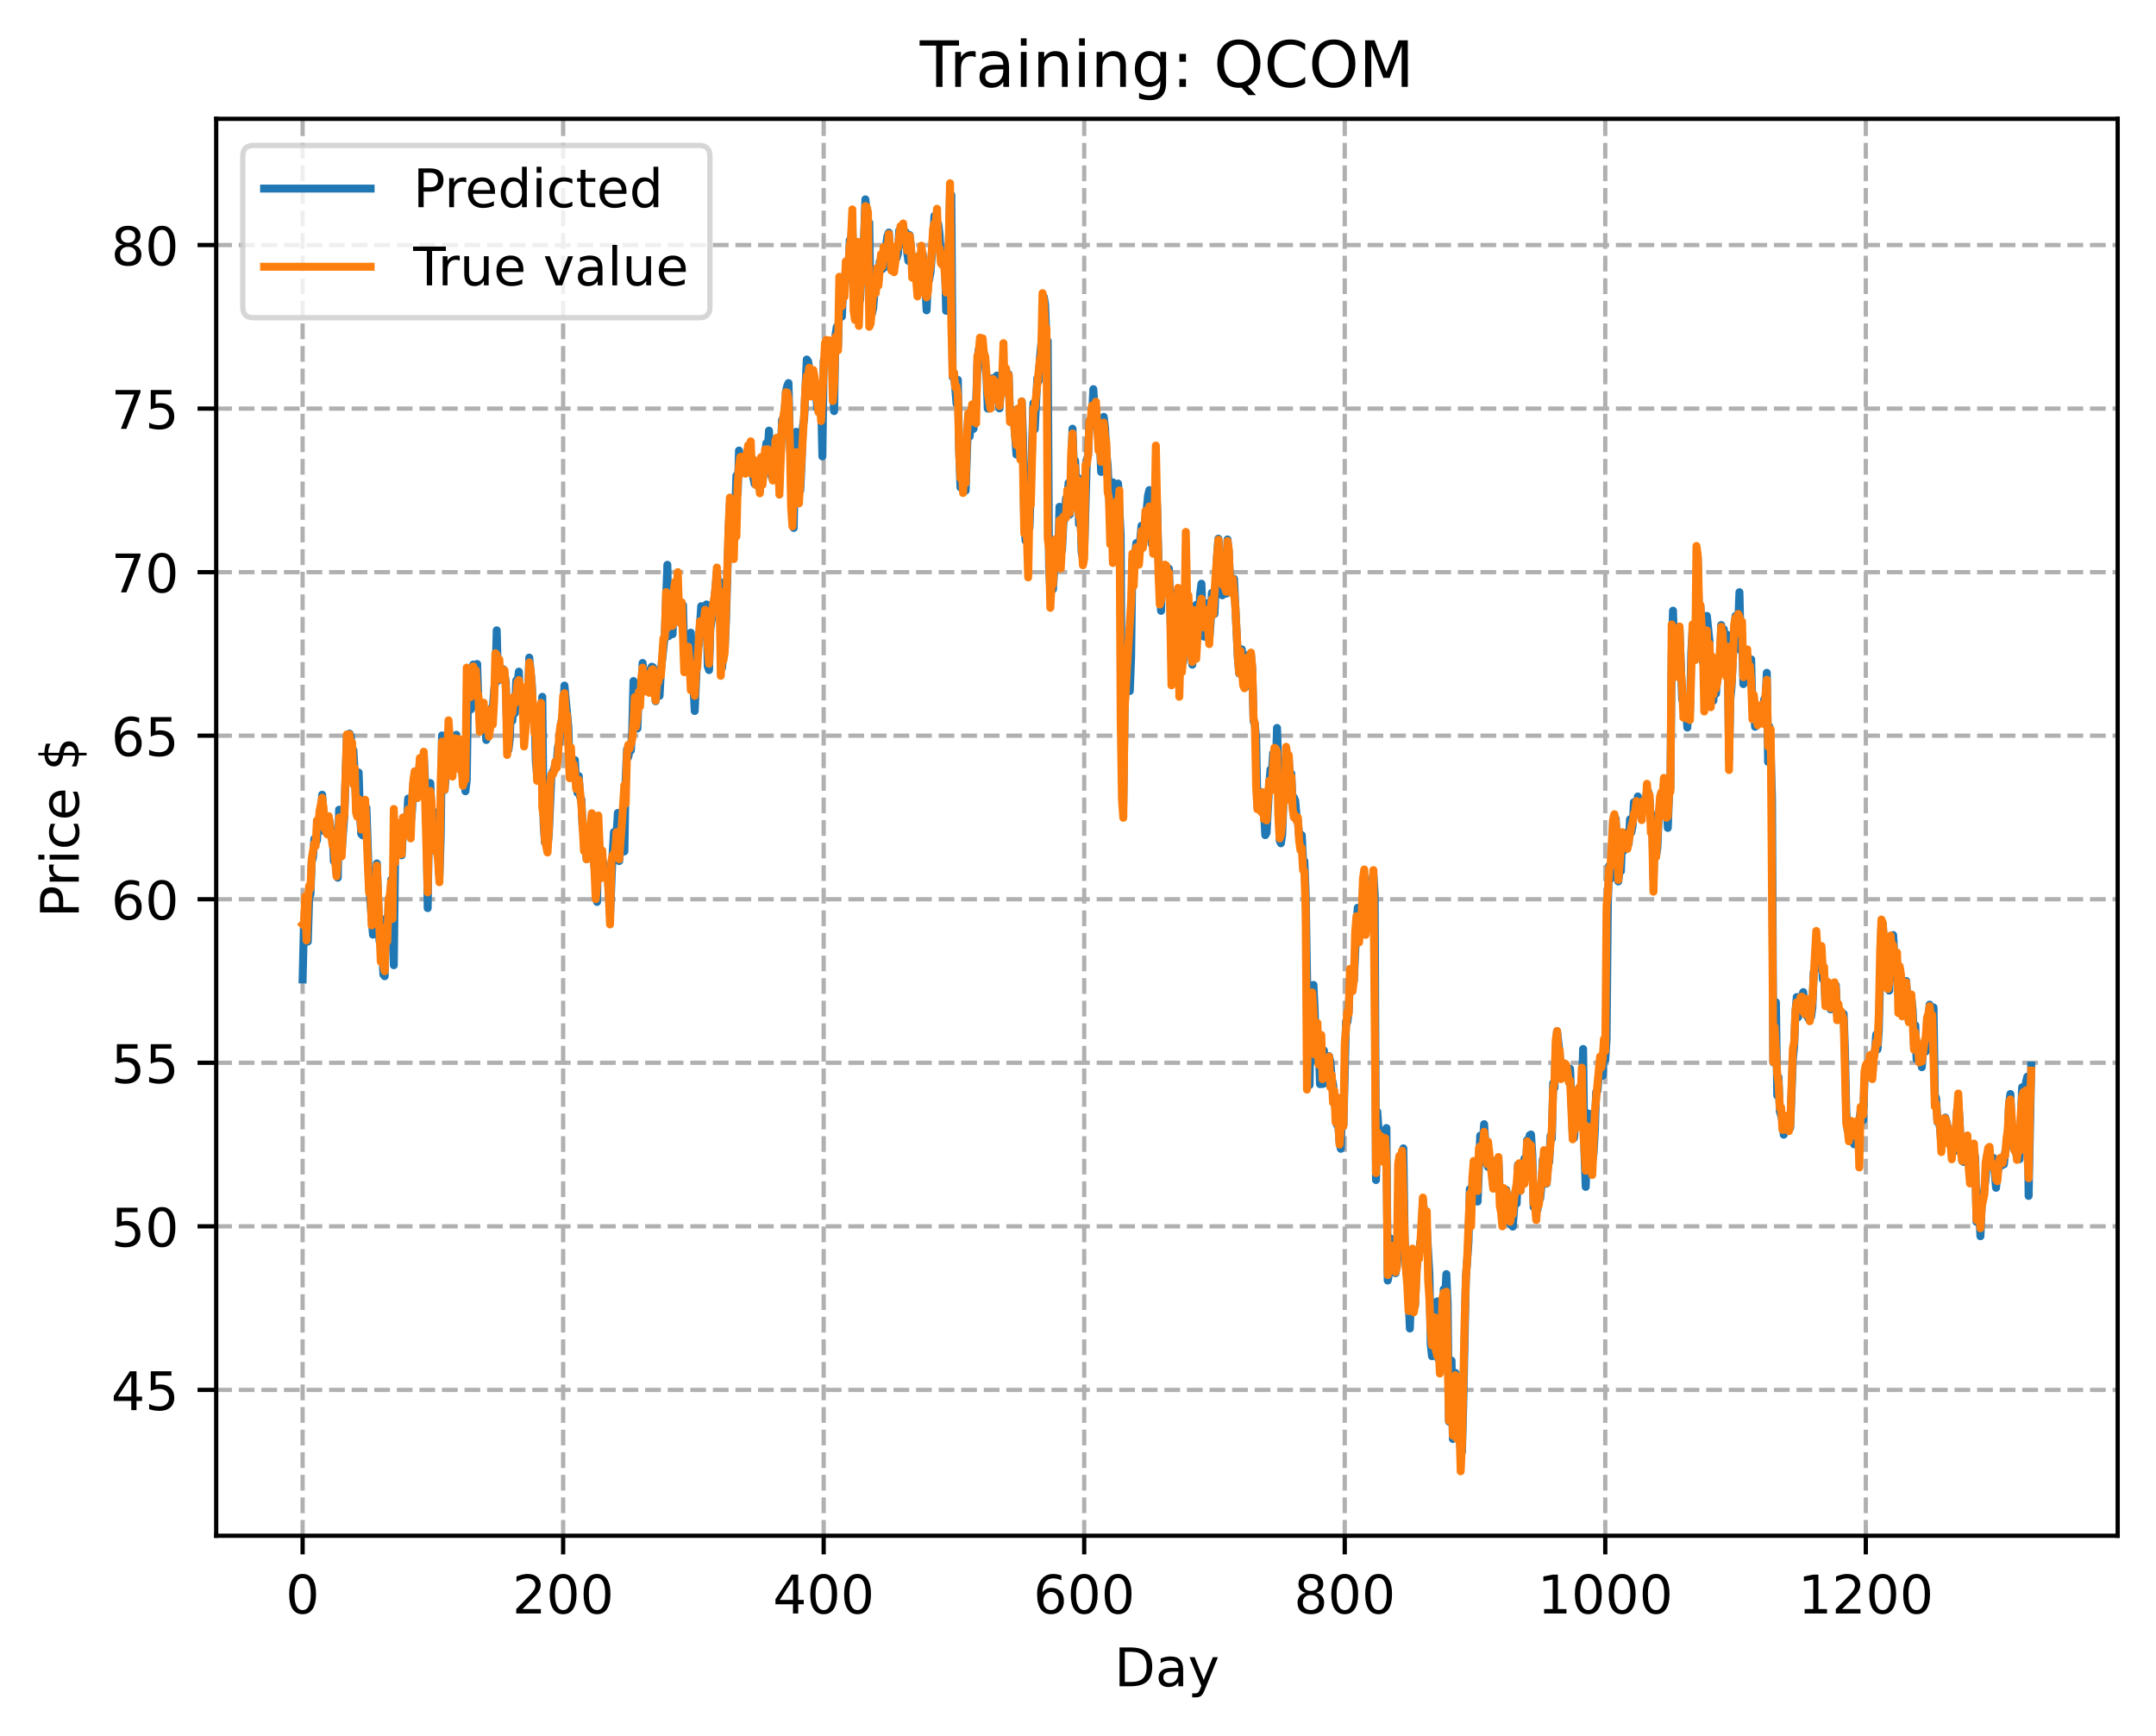 <?xml version="1.0" encoding="utf-8" standalone="no"?>
<!DOCTYPE svg PUBLIC "-//W3C//DTD SVG 1.1//EN"
  "http://www.w3.org/Graphics/SVG/1.1/DTD/svg11.dtd">
<!-- Created with matplotlib (https://matplotlib.org/) -->
<svg height="325.986pt" version="1.1" viewBox="0 0 404.923 325.986" width="404.923pt" xmlns="http://www.w3.org/2000/svg" xmlns:xlink="http://www.w3.org/1999/xlink">
 <defs>
  <style type="text/css">
*{stroke-linecap:butt;stroke-linejoin:round;}
  </style>
 </defs>
 <g id="figure_1">
  <g id="patch_1">
   <path d="M 0 325.986 
L 404.923 325.986 
L 404.923 0 
L 0 0 
z
" style="fill:#ffffff;"/>
  </g>
  <g id="axes_1">
   <g id="patch_2">
    <path d="M 40.603 288.43 
L 397.723 288.43 
L 397.723 22.318 
L 40.603 22.318 
z
" style="fill:#ffffff;"/>
   </g>
   <g id="matplotlib.axis_1">
    <g id="xtick_1">
     <g id="line2d_1">
      <path clip-path="url(#p57400ad061)" d="M 56.836 288.43 
L 56.836 22.318 
" style="fill:none;stroke:#b0b0b0;stroke-dasharray:2.96,1.28;stroke-dashoffset:0;stroke-width:0.8;"/>
     </g>
     <g id="line2d_2">
      <defs>
       <path d="M 0 0 
L 0 3.5 
" id="mae669afeea" style="stroke:#000000;stroke-width:0.8;"/>
      </defs>
      <g>
       <use style="stroke:#000000;stroke-width:0.8;" x="56.836" xlink:href="#mae669afeea" y="288.43"/>
      </g>
     </g>
     <g id="text_1">
      <!-- 0 -->
      <defs>
       <path d="M 31.781 66.406 
Q 24.172 66.406 20.328 58.906 
Q 16.5 51.422 16.5 36.375 
Q 16.5 21.391 20.328 13.891 
Q 24.172 6.391 31.781 6.391 
Q 39.453 6.391 43.281 13.891 
Q 47.125 21.391 47.125 36.375 
Q 47.125 51.422 43.281 58.906 
Q 39.453 66.406 31.781 66.406 
z
M 31.781 74.219 
Q 44.047 74.219 50.516 64.516 
Q 56.984 54.828 56.984 36.375 
Q 56.984 17.969 50.516 8.266 
Q 44.047 -1.422 31.781 -1.422 
Q 19.531 -1.422 13.062 8.266 
Q 6.594 17.969 6.594 36.375 
Q 6.594 54.828 13.062 64.516 
Q 19.531 74.219 31.781 74.219 
z
" id="DejaVuSans-48"/>
      </defs>
      <g transform="translate(53.655 303.029)scale(0.1 -0.1)">
       <use xlink:href="#DejaVuSans-48"/>
      </g>
     </g>
    </g>
    <g id="xtick_2">
     <g id="line2d_3">
      <path clip-path="url(#p57400ad061)" d="M 105.766 288.43 
L 105.766 22.318 
" style="fill:none;stroke:#b0b0b0;stroke-dasharray:2.96,1.28;stroke-dashoffset:0;stroke-width:0.8;"/>
     </g>
     <g id="line2d_4">
      <g>
       <use style="stroke:#000000;stroke-width:0.8;" x="105.766" xlink:href="#mae669afeea" y="288.43"/>
      </g>
     </g>
     <g id="text_2">
      <!-- 200 -->
      <defs>
       <path d="M 19.188 8.297 
L 53.609 8.297 
L 53.609 0 
L 7.328 0 
L 7.328 8.297 
Q 12.938 14.109 22.625 23.891 
Q 32.328 33.688 34.812 36.531 
Q 39.547 41.844 41.422 45.531 
Q 43.312 49.219 43.312 52.781 
Q 43.312 58.594 39.234 62.25 
Q 35.156 65.922 28.609 65.922 
Q 23.969 65.922 18.812 64.312 
Q 13.672 62.703 7.812 59.422 
L 7.812 69.391 
Q 13.766 71.781 18.938 73 
Q 24.125 74.219 28.422 74.219 
Q 39.75 74.219 46.484 68.547 
Q 53.219 62.891 53.219 53.422 
Q 53.219 48.922 51.531 44.891 
Q 49.859 40.875 45.406 35.406 
Q 44.188 33.984 37.641 27.219 
Q 31.109 20.453 19.188 8.297 
z
" id="DejaVuSans-50"/>
      </defs>
      <g transform="translate(96.223 303.029)scale(0.1 -0.1)">
       <use xlink:href="#DejaVuSans-50"/>
       <use x="63.623" xlink:href="#DejaVuSans-48"/>
       <use x="127.246" xlink:href="#DejaVuSans-48"/>
      </g>
     </g>
    </g>
    <g id="xtick_3">
     <g id="line2d_5">
      <path clip-path="url(#p57400ad061)" d="M 154.697 288.43 
L 154.697 22.318 
" style="fill:none;stroke:#b0b0b0;stroke-dasharray:2.96,1.28;stroke-dashoffset:0;stroke-width:0.8;"/>
     </g>
     <g id="line2d_6">
      <g>
       <use style="stroke:#000000;stroke-width:0.8;" x="154.697" xlink:href="#mae669afeea" y="288.43"/>
      </g>
     </g>
     <g id="text_3">
      <!-- 400 -->
      <defs>
       <path d="M 37.797 64.312 
L 12.891 25.391 
L 37.797 25.391 
z
M 35.203 72.906 
L 47.609 72.906 
L 47.609 25.391 
L 58.016 25.391 
L 58.016 17.188 
L 47.609 17.188 
L 47.609 0 
L 37.797 0 
L 37.797 17.188 
L 4.891 17.188 
L 4.891 26.703 
z
" id="DejaVuSans-52"/>
      </defs>
      <g transform="translate(145.153 303.029)scale(0.1 -0.1)">
       <use xlink:href="#DejaVuSans-52"/>
       <use x="63.623" xlink:href="#DejaVuSans-48"/>
       <use x="127.246" xlink:href="#DejaVuSans-48"/>
      </g>
     </g>
    </g>
    <g id="xtick_4">
     <g id="line2d_7">
      <path clip-path="url(#p57400ad061)" d="M 203.628 288.43 
L 203.628 22.318 
" style="fill:none;stroke:#b0b0b0;stroke-dasharray:2.96,1.28;stroke-dashoffset:0;stroke-width:0.8;"/>
     </g>
     <g id="line2d_8">
      <g>
       <use style="stroke:#000000;stroke-width:0.8;" x="203.628" xlink:href="#mae669afeea" y="288.43"/>
      </g>
     </g>
     <g id="text_4">
      <!-- 600 -->
      <defs>
       <path d="M 33.016 40.375 
Q 26.375 40.375 22.484 35.828 
Q 18.609 31.297 18.609 23.391 
Q 18.609 15.531 22.484 10.953 
Q 26.375 6.391 33.016 6.391 
Q 39.656 6.391 43.531 10.953 
Q 47.406 15.531 47.406 23.391 
Q 47.406 31.297 43.531 35.828 
Q 39.656 40.375 33.016 40.375 
z
M 52.594 71.297 
L 52.594 62.312 
Q 48.875 64.062 45.094 64.984 
Q 41.312 65.922 37.594 65.922 
Q 27.828 65.922 22.672 59.328 
Q 17.531 52.734 16.797 39.406 
Q 19.672 43.656 24.016 45.922 
Q 28.375 48.188 33.594 48.188 
Q 44.578 48.188 50.953 41.516 
Q 57.328 34.859 57.328 23.391 
Q 57.328 12.156 50.688 5.359 
Q 44.047 -1.422 33.016 -1.422 
Q 20.359 -1.422 13.672 8.266 
Q 6.984 17.969 6.984 36.375 
Q 6.984 53.656 15.188 63.938 
Q 23.391 74.219 37.203 74.219 
Q 40.922 74.219 44.703 73.484 
Q 48.484 72.75 52.594 71.297 
z
" id="DejaVuSans-54"/>
      </defs>
      <g transform="translate(194.084 303.029)scale(0.1 -0.1)">
       <use xlink:href="#DejaVuSans-54"/>
       <use x="63.623" xlink:href="#DejaVuSans-48"/>
       <use x="127.246" xlink:href="#DejaVuSans-48"/>
      </g>
     </g>
    </g>
    <g id="xtick_5">
     <g id="line2d_9">
      <path clip-path="url(#p57400ad061)" d="M 252.558 288.43 
L 252.558 22.318 
" style="fill:none;stroke:#b0b0b0;stroke-dasharray:2.96,1.28;stroke-dashoffset:0;stroke-width:0.8;"/>
     </g>
     <g id="line2d_10">
      <g>
       <use style="stroke:#000000;stroke-width:0.8;" x="252.558" xlink:href="#mae669afeea" y="288.43"/>
      </g>
     </g>
     <g id="text_5">
      <!-- 800 -->
      <defs>
       <path d="M 31.781 34.625 
Q 24.75 34.625 20.719 30.859 
Q 16.703 27.094 16.703 20.516 
Q 16.703 13.922 20.719 10.156 
Q 24.75 6.391 31.781 6.391 
Q 38.812 6.391 42.859 10.172 
Q 46.922 13.969 46.922 20.516 
Q 46.922 27.094 42.891 30.859 
Q 38.875 34.625 31.781 34.625 
z
M 21.922 38.812 
Q 15.578 40.375 12.031 44.719 
Q 8.5 49.078 8.5 55.328 
Q 8.5 64.062 14.719 69.141 
Q 20.953 74.219 31.781 74.219 
Q 42.672 74.219 48.875 69.141 
Q 55.078 64.062 55.078 55.328 
Q 55.078 49.078 51.531 44.719 
Q 48 40.375 41.703 38.812 
Q 48.828 37.156 52.797 32.312 
Q 56.781 27.484 56.781 20.516 
Q 56.781 9.906 50.312 4.234 
Q 43.844 -1.422 31.781 -1.422 
Q 19.734 -1.422 13.25 4.234 
Q 6.781 9.906 6.781 20.516 
Q 6.781 27.484 10.781 32.312 
Q 14.797 37.156 21.922 38.812 
z
M 18.312 54.391 
Q 18.312 48.734 21.844 45.562 
Q 25.391 42.391 31.781 42.391 
Q 38.141 42.391 41.719 45.562 
Q 45.312 48.734 45.312 54.391 
Q 45.312 60.062 41.719 63.234 
Q 38.141 66.406 31.781 66.406 
Q 25.391 66.406 21.844 63.234 
Q 18.312 60.062 18.312 54.391 
z
" id="DejaVuSans-56"/>
      </defs>
      <g transform="translate(243.015 303.029)scale(0.1 -0.1)">
       <use xlink:href="#DejaVuSans-56"/>
       <use x="63.623" xlink:href="#DejaVuSans-48"/>
       <use x="127.246" xlink:href="#DejaVuSans-48"/>
      </g>
     </g>
    </g>
    <g id="xtick_6">
     <g id="line2d_11">
      <path clip-path="url(#p57400ad061)" d="M 301.489 288.43 
L 301.489 22.318 
" style="fill:none;stroke:#b0b0b0;stroke-dasharray:2.96,1.28;stroke-dashoffset:0;stroke-width:0.8;"/>
     </g>
     <g id="line2d_12">
      <g>
       <use style="stroke:#000000;stroke-width:0.8;" x="301.489" xlink:href="#mae669afeea" y="288.43"/>
      </g>
     </g>
     <g id="text_6">
      <!-- 1000 -->
      <defs>
       <path d="M 12.406 8.297 
L 28.516 8.297 
L 28.516 63.922 
L 10.984 60.406 
L 10.984 69.391 
L 28.422 72.906 
L 38.281 72.906 
L 38.281 8.297 
L 54.391 8.297 
L 54.391 0 
L 12.406 0 
z
" id="DejaVuSans-49"/>
      </defs>
      <g transform="translate(288.764 303.029)scale(0.1 -0.1)">
       <use xlink:href="#DejaVuSans-49"/>
       <use x="63.623" xlink:href="#DejaVuSans-48"/>
       <use x="127.246" xlink:href="#DejaVuSans-48"/>
       <use x="190.869" xlink:href="#DejaVuSans-48"/>
      </g>
     </g>
    </g>
    <g id="xtick_7">
     <g id="line2d_13">
      <path clip-path="url(#p57400ad061)" d="M 350.419 288.43 
L 350.419 22.318 
" style="fill:none;stroke:#b0b0b0;stroke-dasharray:2.96,1.28;stroke-dashoffset:0;stroke-width:0.8;"/>
     </g>
     <g id="line2d_14">
      <g>
       <use style="stroke:#000000;stroke-width:0.8;" x="350.419" xlink:href="#mae669afeea" y="288.43"/>
      </g>
     </g>
     <g id="text_7">
      <!-- 1200 -->
      <g transform="translate(337.694 303.029)scale(0.1 -0.1)">
       <use xlink:href="#DejaVuSans-49"/>
       <use x="63.623" xlink:href="#DejaVuSans-50"/>
       <use x="127.246" xlink:href="#DejaVuSans-48"/>
       <use x="190.869" xlink:href="#DejaVuSans-48"/>
      </g>
     </g>
    </g>
    <g id="text_8">
     <!-- Day -->
     <defs>
      <path d="M 19.672 64.797 
L 19.672 8.109 
L 31.594 8.109 
Q 46.688 8.109 53.688 14.938 
Q 60.688 21.781 60.688 36.531 
Q 60.688 51.172 53.688 57.984 
Q 46.688 64.797 31.594 64.797 
z
M 9.812 72.906 
L 30.078 72.906 
Q 51.266 72.906 61.172 64.094 
Q 71.094 55.281 71.094 36.531 
Q 71.094 17.672 61.125 8.828 
Q 51.172 0 30.078 0 
L 9.812 0 
z
" id="DejaVuSans-68"/>
      <path d="M 34.281 27.484 
Q 23.391 27.484 19.188 25 
Q 14.984 22.516 14.984 16.5 
Q 14.984 11.719 18.141 8.906 
Q 21.297 6.109 26.703 6.109 
Q 34.188 6.109 38.703 11.406 
Q 43.219 16.703 43.219 25.484 
L 43.219 27.484 
z
M 52.203 31.203 
L 52.203 0 
L 43.219 0 
L 43.219 8.297 
Q 40.141 3.328 35.547 0.953 
Q 30.953 -1.422 24.312 -1.422 
Q 15.922 -1.422 10.953 3.297 
Q 6 8.016 6 15.922 
Q 6 25.141 12.172 29.828 
Q 18.359 34.516 30.609 34.516 
L 43.219 34.516 
L 43.219 35.406 
Q 43.219 41.609 39.141 45 
Q 35.062 48.391 27.688 48.391 
Q 23 48.391 18.547 47.266 
Q 14.109 46.141 10.016 43.891 
L 10.016 52.203 
Q 14.938 54.109 19.578 55.047 
Q 24.219 56 28.609 56 
Q 40.484 56 46.344 49.844 
Q 52.203 43.703 52.203 31.203 
z
" id="DejaVuSans-97"/>
      <path d="M 32.172 -5.078 
Q 28.375 -14.844 24.75 -17.812 
Q 21.141 -20.797 15.094 -20.797 
L 7.906 -20.797 
L 7.906 -13.281 
L 13.188 -13.281 
Q 16.891 -13.281 18.938 -11.516 
Q 21 -9.766 23.484 -3.219 
L 25.094 0.875 
L 2.984 54.688 
L 12.5 54.688 
L 29.594 11.922 
L 46.688 54.688 
L 56.203 54.688 
z
" id="DejaVuSans-121"/>
     </defs>
     <g transform="translate(209.29 316.707)scale(0.1 -0.1)">
      <use xlink:href="#DejaVuSans-68"/>
      <use x="77.002" xlink:href="#DejaVuSans-97"/>
      <use x="138.281" xlink:href="#DejaVuSans-121"/>
     </g>
    </g>
   </g>
   <g id="matplotlib.axis_2">
    <g id="ytick_1">
     <g id="line2d_15">
      <path clip-path="url(#p57400ad061)" d="M 40.603 261.038 
L 397.723 261.038 
" style="fill:none;stroke:#b0b0b0;stroke-dasharray:2.96,1.28;stroke-dashoffset:0;stroke-width:0.8;"/>
     </g>
     <g id="line2d_16">
      <defs>
       <path d="M 0 0 
L -3.5 0 
" id="mf2fd5bb58d" style="stroke:#000000;stroke-width:0.8;"/>
      </defs>
      <g>
       <use style="stroke:#000000;stroke-width:0.8;" x="40.603" xlink:href="#mf2fd5bb58d" y="261.038"/>
      </g>
     </g>
     <g id="text_9">
      <!-- 45 -->
      <defs>
       <path d="M 10.797 72.906 
L 49.516 72.906 
L 49.516 64.594 
L 19.828 64.594 
L 19.828 46.734 
Q 21.969 47.469 24.109 47.828 
Q 26.266 48.188 28.422 48.188 
Q 40.625 48.188 47.75 41.5 
Q 54.891 34.812 54.891 23.391 
Q 54.891 11.625 47.562 5.094 
Q 40.234 -1.422 26.906 -1.422 
Q 22.312 -1.422 17.547 -0.641 
Q 12.797 0.141 7.719 1.703 
L 7.719 11.625 
Q 12.109 9.234 16.797 8.062 
Q 21.484 6.891 26.703 6.891 
Q 35.156 6.891 40.078 11.328 
Q 45.016 15.766 45.016 23.391 
Q 45.016 31 40.078 35.438 
Q 35.156 39.891 26.703 39.891 
Q 22.75 39.891 18.812 39.016 
Q 14.891 38.141 10.797 36.281 
z
" id="DejaVuSans-53"/>
      </defs>
      <g transform="translate(20.878 264.837)scale(0.1 -0.1)">
       <use xlink:href="#DejaVuSans-52"/>
       <use x="63.623" xlink:href="#DejaVuSans-53"/>
      </g>
     </g>
    </g>
    <g id="ytick_2">
     <g id="line2d_17">
      <path clip-path="url(#p57400ad061)" d="M 40.603 230.321 
L 397.723 230.321 
" style="fill:none;stroke:#b0b0b0;stroke-dasharray:2.96,1.28;stroke-dashoffset:0;stroke-width:0.8;"/>
     </g>
     <g id="line2d_18">
      <g>
       <use style="stroke:#000000;stroke-width:0.8;" x="40.603" xlink:href="#mf2fd5bb58d" y="230.321"/>
      </g>
     </g>
     <g id="text_10">
      <!-- 50 -->
      <g transform="translate(20.878 234.121)scale(0.1 -0.1)">
       <use xlink:href="#DejaVuSans-53"/>
       <use x="63.623" xlink:href="#DejaVuSans-48"/>
      </g>
     </g>
    </g>
    <g id="ytick_3">
     <g id="line2d_19">
      <path clip-path="url(#p57400ad061)" d="M 40.603 199.605 
L 397.723 199.605 
" style="fill:none;stroke:#b0b0b0;stroke-dasharray:2.96,1.28;stroke-dashoffset:0;stroke-width:0.8;"/>
     </g>
     <g id="line2d_20">
      <g>
       <use style="stroke:#000000;stroke-width:0.8;" x="40.603" xlink:href="#mf2fd5bb58d" y="199.605"/>
      </g>
     </g>
     <g id="text_11">
      <!-- 55 -->
      <g transform="translate(20.878 203.405)scale(0.1 -0.1)">
       <use xlink:href="#DejaVuSans-53"/>
       <use x="63.623" xlink:href="#DejaVuSans-53"/>
      </g>
     </g>
    </g>
    <g id="ytick_4">
     <g id="line2d_21">
      <path clip-path="url(#p57400ad061)" d="M 40.603 168.889 
L 397.723 168.889 
" style="fill:none;stroke:#b0b0b0;stroke-dasharray:2.96,1.28;stroke-dashoffset:0;stroke-width:0.8;"/>
     </g>
     <g id="line2d_22">
      <g>
       <use style="stroke:#000000;stroke-width:0.8;" x="40.603" xlink:href="#mf2fd5bb58d" y="168.889"/>
      </g>
     </g>
     <g id="text_12">
      <!-- 60 -->
      <g transform="translate(20.878 172.688)scale(0.1 -0.1)">
       <use xlink:href="#DejaVuSans-54"/>
       <use x="63.623" xlink:href="#DejaVuSans-48"/>
      </g>
     </g>
    </g>
    <g id="ytick_5">
     <g id="line2d_23">
      <path clip-path="url(#p57400ad061)" d="M 40.603 138.173 
L 397.723 138.173 
" style="fill:none;stroke:#b0b0b0;stroke-dasharray:2.96,1.28;stroke-dashoffset:0;stroke-width:0.8;"/>
     </g>
     <g id="line2d_24">
      <g>
       <use style="stroke:#000000;stroke-width:0.8;" x="40.603" xlink:href="#mf2fd5bb58d" y="138.173"/>
      </g>
     </g>
     <g id="text_13">
      <!-- 65 -->
      <g transform="translate(20.878 141.972)scale(0.1 -0.1)">
       <use xlink:href="#DejaVuSans-54"/>
       <use x="63.623" xlink:href="#DejaVuSans-53"/>
      </g>
     </g>
    </g>
    <g id="ytick_6">
     <g id="line2d_25">
      <path clip-path="url(#p57400ad061)" d="M 40.603 107.457 
L 397.723 107.457 
" style="fill:none;stroke:#b0b0b0;stroke-dasharray:2.96,1.28;stroke-dashoffset:0;stroke-width:0.8;"/>
     </g>
     <g id="line2d_26">
      <g>
       <use style="stroke:#000000;stroke-width:0.8;" x="40.603" xlink:href="#mf2fd5bb58d" y="107.457"/>
      </g>
     </g>
     <g id="text_14">
      <!-- 70 -->
      <defs>
       <path d="M 8.203 72.906 
L 55.078 72.906 
L 55.078 68.703 
L 28.609 0 
L 18.312 0 
L 43.219 64.594 
L 8.203 64.594 
z
" id="DejaVuSans-55"/>
      </defs>
      <g transform="translate(20.878 111.256)scale(0.1 -0.1)">
       <use xlink:href="#DejaVuSans-55"/>
       <use x="63.623" xlink:href="#DejaVuSans-48"/>
      </g>
     </g>
    </g>
    <g id="ytick_7">
     <g id="line2d_27">
      <path clip-path="url(#p57400ad061)" d="M 40.603 76.741 
L 397.723 76.741 
" style="fill:none;stroke:#b0b0b0;stroke-dasharray:2.96,1.28;stroke-dashoffset:0;stroke-width:0.8;"/>
     </g>
     <g id="line2d_28">
      <g>
       <use style="stroke:#000000;stroke-width:0.8;" x="40.603" xlink:href="#mf2fd5bb58d" y="76.741"/>
      </g>
     </g>
     <g id="text_15">
      <!-- 75 -->
      <g transform="translate(20.878 80.54)scale(0.1 -0.1)">
       <use xlink:href="#DejaVuSans-55"/>
       <use x="63.623" xlink:href="#DejaVuSans-53"/>
      </g>
     </g>
    </g>
    <g id="ytick_8">
     <g id="line2d_29">
      <path clip-path="url(#p57400ad061)" d="M 40.603 46.025 
L 397.723 46.025 
" style="fill:none;stroke:#b0b0b0;stroke-dasharray:2.96,1.28;stroke-dashoffset:0;stroke-width:0.8;"/>
     </g>
     <g id="line2d_30">
      <g>
       <use style="stroke:#000000;stroke-width:0.8;" x="40.603" xlink:href="#mf2fd5bb58d" y="46.025"/>
      </g>
     </g>
     <g id="text_16">
      <!-- 80 -->
      <g transform="translate(20.878 49.824)scale(0.1 -0.1)">
       <use xlink:href="#DejaVuSans-56"/>
       <use x="63.623" xlink:href="#DejaVuSans-48"/>
      </g>
     </g>
    </g>
    <g id="text_17">
     <!-- Price $ -->
     <defs>
      <path d="M 19.672 64.797 
L 19.672 37.406 
L 32.078 37.406 
Q 38.969 37.406 42.719 40.969 
Q 46.484 44.531 46.484 51.125 
Q 46.484 57.672 42.719 61.234 
Q 38.969 64.797 32.078 64.797 
z
M 9.812 72.906 
L 32.078 72.906 
Q 44.344 72.906 50.609 67.359 
Q 56.891 61.812 56.891 51.125 
Q 56.891 40.328 50.609 34.812 
Q 44.344 29.297 32.078 29.297 
L 19.672 29.297 
L 19.672 0 
L 9.812 0 
z
" id="DejaVuSans-80"/>
      <path d="M 41.109 46.297 
Q 39.594 47.172 37.812 47.578 
Q 36.031 48 33.891 48 
Q 26.266 48 22.188 43.047 
Q 18.109 38.094 18.109 28.812 
L 18.109 0 
L 9.078 0 
L 9.078 54.688 
L 18.109 54.688 
L 18.109 46.188 
Q 20.953 51.172 25.484 53.578 
Q 30.031 56 36.531 56 
Q 37.453 56 38.578 55.875 
Q 39.703 55.766 41.062 55.516 
z
" id="DejaVuSans-114"/>
      <path d="M 9.422 54.688 
L 18.406 54.688 
L 18.406 0 
L 9.422 0 
z
M 9.422 75.984 
L 18.406 75.984 
L 18.406 64.594 
L 9.422 64.594 
z
" id="DejaVuSans-105"/>
      <path d="M 48.781 52.594 
L 48.781 44.188 
Q 44.969 46.297 41.141 47.344 
Q 37.312 48.391 33.406 48.391 
Q 24.656 48.391 19.812 42.844 
Q 14.984 37.312 14.984 27.297 
Q 14.984 17.281 19.812 11.734 
Q 24.656 6.203 33.406 6.203 
Q 37.312 6.203 41.141 7.25 
Q 44.969 8.297 48.781 10.406 
L 48.781 2.094 
Q 45.016 0.344 40.984 -0.531 
Q 36.969 -1.422 32.422 -1.422 
Q 20.062 -1.422 12.781 6.344 
Q 5.516 14.109 5.516 27.297 
Q 5.516 40.672 12.859 48.328 
Q 20.219 56 33.016 56 
Q 37.156 56 41.109 55.141 
Q 45.062 54.297 48.781 52.594 
z
" id="DejaVuSans-99"/>
      <path d="M 56.203 29.594 
L 56.203 25.203 
L 14.891 25.203 
Q 15.484 15.922 20.484 11.062 
Q 25.484 6.203 34.422 6.203 
Q 39.594 6.203 44.453 7.469 
Q 49.312 8.734 54.109 11.281 
L 54.109 2.781 
Q 49.266 0.734 44.188 -0.344 
Q 39.109 -1.422 33.891 -1.422 
Q 20.797 -1.422 13.156 6.188 
Q 5.516 13.812 5.516 26.812 
Q 5.516 40.234 12.766 48.109 
Q 20.016 56 32.328 56 
Q 43.359 56 49.781 48.891 
Q 56.203 41.797 56.203 29.594 
z
M 47.219 32.234 
Q 47.125 39.594 43.094 43.984 
Q 39.062 48.391 32.422 48.391 
Q 24.906 48.391 20.391 44.141 
Q 15.875 39.891 15.188 32.172 
z
" id="DejaVuSans-101"/>
      <path id="DejaVuSans-32"/>
      <path d="M 33.797 -14.703 
L 28.906 -14.703 
L 28.859 0 
Q 23.734 0.094 18.609 1.188 
Q 13.484 2.297 8.297 4.5 
L 8.297 13.281 
Q 13.281 10.156 18.375 8.562 
Q 23.484 6.984 28.906 6.938 
L 28.906 29.203 
Q 18.109 30.953 13.203 35.156 
Q 8.297 39.359 8.297 46.688 
Q 8.297 54.641 13.625 59.219 
Q 18.953 63.812 28.906 64.5 
L 28.906 75.984 
L 33.797 75.984 
L 33.797 64.656 
Q 38.328 64.453 42.578 63.688 
Q 46.828 62.938 50.875 61.625 
L 50.875 53.078 
Q 46.828 55.125 42.547 56.25 
Q 38.281 57.375 33.797 57.562 
L 33.797 36.719 
Q 44.875 35.016 50.094 30.609 
Q 55.328 26.219 55.328 18.609 
Q 55.328 10.359 49.781 5.594 
Q 44.234 0.828 33.797 0.094 
z
M 28.906 37.594 
L 28.906 57.625 
Q 23.25 56.984 20.266 54.391 
Q 17.281 51.812 17.281 47.516 
Q 17.281 43.312 20.031 40.969 
Q 22.797 38.625 28.906 37.594 
z
M 33.797 28.219 
L 33.797 7.078 
Q 39.984 7.906 43.141 10.594 
Q 46.297 13.281 46.297 17.672 
Q 46.297 21.969 43.281 24.5 
Q 40.281 27.047 33.797 28.219 
z
" id="DejaVuSans-36"/>
     </defs>
     <g transform="translate(14.798 172.342)rotate(-90)scale(0.1 -0.1)">
      <use xlink:href="#DejaVuSans-80"/>
      <use x="58.553" xlink:href="#DejaVuSans-114"/>
      <use x="99.666" xlink:href="#DejaVuSans-105"/>
      <use x="127.449" xlink:href="#DejaVuSans-99"/>
      <use x="182.43" xlink:href="#DejaVuSans-101"/>
      <use x="243.953" xlink:href="#DejaVuSans-32"/>
      <use x="275.74" xlink:href="#DejaVuSans-36"/>
     </g>
    </g>
   </g>
   <g id="line2d_31">
    <path clip-path="url(#p57400ad061)" d="M 56.836 183.952 
L 57.081 173.816 
L 57.325 171.116 
L 57.57 173.102 
L 57.814 176.844 
L 58.059 168.55 
L 58.304 168.029 
L 58.548 161.865 
L 58.793 160.959 
L 59.038 157.547 
L 59.282 158.205 
L 59.527 157.873 
L 59.772 154.509 
L 60.016 154.372 
L 60.261 153.379 
L 60.506 149.263 
L 60.995 156.173 
L 61.24 155.584 
L 61.484 156.076 
L 61.729 153.49 
L 61.974 154.654 
L 62.218 156.604 
L 62.463 156.495 
L 62.708 161.751 
L 62.952 160.418 
L 63.197 163.888 
L 63.441 164.848 
L 63.686 152.07 
L 64.175 159.823 
L 64.665 153.32 
L 65.154 138.331 
L 65.399 139.765 
L 65.643 137.773 
L 65.888 138.202 
L 66.133 143.229 
L 66.377 140.901 
L 66.867 150.303 
L 67.111 153.243 
L 67.356 145.081 
L 67.601 152.572 
L 67.845 156.614 
L 68.09 156.887 
L 68.335 155.125 
L 68.579 152.52 
L 68.824 151.72 
L 69.313 166.132 
L 69.802 172.384 
L 70.047 175.541 
L 70.292 171.914 
L 70.781 162.163 
L 71.27 176.734 
L 71.76 178 
L 72.004 183.031 
L 72.249 183.34 
L 72.494 172.518 
L 72.738 176.796 
L 72.983 169.555 
L 73.228 172.645 
L 73.472 165.234 
L 73.717 167.09 
L 73.962 181.286 
L 74.206 160.381 
L 74.451 157.768 
L 74.696 159.139 
L 74.94 155.216 
L 75.185 157.348 
L 75.429 160.647 
L 75.674 156.538 
L 75.919 154.585 
L 76.163 155.649 
L 76.408 154.943 
L 76.653 149.98 
L 76.897 153.506 
L 77.142 154.638 
L 77.387 152.269 
L 77.631 147.234 
L 77.876 145.855 
L 78.121 147.78 
L 78.365 147.539 
L 78.61 146.332 
L 78.855 142.869 
L 79.099 145.659 
L 79.344 144.538 
L 79.589 141.819 
L 80.078 151.507 
L 80.323 170.554 
L 80.567 154.255 
L 80.812 147.07 
L 81.056 152.697 
L 81.301 152.307 
L 81.546 159.729 
L 81.79 157.321 
L 82.035 159.079 
L 82.28 159.848 
L 82.524 164.713 
L 82.769 157.297 
L 83.014 138.127 
L 83.258 142.12 
L 83.503 148.378 
L 83.748 145.225 
L 83.992 144.996 
L 84.237 139.514 
L 84.482 139.807 
L 84.726 140.368 
L 84.971 143.537 
L 85.216 142.707 
L 85.705 138.003 
L 85.95 140.239 
L 86.194 141.306 
L 86.439 139.341 
L 86.684 141.814 
L 86.928 146.238 
L 87.173 146.238 
L 87.417 148.606 
L 87.662 146.487 
L 87.907 129.606 
L 88.151 127.731 
L 88.396 133.259 
L 88.641 126.055 
L 88.885 124.802 
L 89.13 127.412 
L 89.619 124.704 
L 89.864 132.589 
L 90.109 135.286 
L 90.598 134.607 
L 90.843 133.729 
L 91.332 138.984 
L 92.066 135.176 
L 92.311 132.949 
L 92.555 133.133 
L 92.8 129.599 
L 93.044 127.788 
L 93.289 118.385 
L 93.534 127.84 
L 93.778 127.212 
L 94.023 127.079 
L 94.268 127.542 
L 94.512 125.694 
L 94.757 126.666 
L 95.002 128.173 
L 95.246 137.635 
L 95.491 140.833 
L 95.736 138.942 
L 95.98 132.705 
L 96.225 135.365 
L 96.47 131.723 
L 96.714 133.941 
L 96.959 127.81 
L 97.204 128.151 
L 97.448 126.139 
L 97.693 131.937 
L 97.938 129.547 
L 98.427 132.119 
L 98.672 136.588 
L 98.916 132.304 
L 99.161 131.683 
L 99.405 123.507 
L 99.895 128.648 
L 100.139 134.915 
L 100.384 133.215 
L 100.629 142.944 
L 100.873 145.565 
L 101.118 144.324 
L 101.852 130.869 
L 102.097 154.695 
L 102.341 158.238 
L 102.586 158.119 
L 102.831 158.919 
L 103.075 156.631 
L 103.565 145.687 
L 103.809 144.908 
L 104.054 144.622 
L 104.299 143.384 
L 104.543 143.536 
L 104.788 140.281 
L 105.032 139.598 
L 105.277 136.505 
L 105.766 133.707 
L 106.011 128.755 
L 106.745 136.536 
L 106.99 144.538 
L 107.234 142.582 
L 107.479 143.533 
L 107.724 143.833 
L 107.968 142.746 
L 108.213 146.929 
L 108.458 148.892 
L 108.702 145.754 
L 108.947 149.685 
L 109.192 150.127 
L 109.436 155.781 
L 109.681 155.884 
L 109.926 158.047 
L 110.17 161.376 
L 110.415 156.386 
L 110.66 160.259 
L 110.904 155.559 
L 111.149 154.094 
L 111.393 157.039 
L 111.638 162.825 
L 111.883 164.382 
L 112.127 169.391 
L 112.372 156.001 
L 112.617 160.151 
L 112.861 162.08 
L 113.106 161.051 
L 113.351 162.512 
L 113.84 162.702 
L 114.085 163.145 
L 114.574 171.98 
L 115.063 160.152 
L 115.308 156.269 
L 115.553 160.797 
L 116.042 152.681 
L 116.287 161.72 
L 116.531 159.521 
L 116.776 155.398 
L 117.02 154.168 
L 117.265 159.902 
L 117.51 146.289 
L 117.754 140.75 
L 117.999 142.183 
L 118.244 140.783 
L 118.488 140.936 
L 118.733 137.246 
L 118.978 127.911 
L 119.712 136.825 
L 119.956 130.166 
L 120.201 130.661 
L 120.446 129.806 
L 120.69 124.509 
L 120.935 126.476 
L 121.18 126.347 
L 121.424 126.033 
L 121.669 129.512 
L 121.914 127.628 
L 122.158 128.304 
L 122.403 125.212 
L 122.648 125.326 
L 122.892 126.339 
L 123.137 131.708 
L 123.381 128.134 
L 123.626 127.273 
L 123.871 130.692 
L 124.115 126.182 
L 124.849 119.407 
L 125.339 106.079 
L 125.583 119.484 
L 125.828 113.445 
L 126.317 119.107 
L 126.562 111.034 
L 126.807 109.921 
L 127.051 110.117 
L 127.296 112.357 
L 127.541 113.35 
L 127.785 116.455 
L 128.03 114.518 
L 128.275 113.649 
L 128.519 123.238 
L 128.764 123.738 
L 129.008 122.147 
L 129.253 121.479 
L 129.498 124.967 
L 129.742 118.825 
L 130.476 133.535 
L 130.966 122.437 
L 131.21 121.187 
L 131.7 113.848 
L 131.944 115.863 
L 132.189 116.555 
L 132.678 113.52 
L 132.923 125.141 
L 133.168 125.853 
L 133.412 118.078 
L 133.657 116.527 
L 133.902 113.355 
L 134.146 112.836 
L 134.636 107.547 
L 135.125 112.836 
L 135.369 109.396 
L 135.614 125.415 
L 135.859 122.22 
L 136.103 122.101 
L 136.348 116.643 
L 136.837 99.968 
L 137.082 94.518 
L 137.327 95.878 
L 137.571 95.952 
L 137.816 100.921 
L 138.061 97.159 
L 138.305 89.324 
L 138.55 92.733 
L 138.795 84.62 
L 139.039 86.47 
L 139.284 86.073 
L 139.529 86.616 
L 139.773 87.833 
L 140.018 88.229 
L 140.263 87.75 
L 140.507 84.544 
L 140.752 86.49 
L 140.996 85.49 
L 141.241 88.584 
L 141.73 90.908 
L 142.22 89.057 
L 142.464 88.187 
L 142.709 92.146 
L 142.954 88.444 
L 143.198 89.71 
L 143.932 83.228 
L 144.177 84.953 
L 144.422 80.879 
L 144.666 86.621 
L 144.911 89.472 
L 145.156 90.035 
L 145.645 84.66 
L 145.89 82.729 
L 146.134 83.273 
L 146.379 86.668 
L 146.624 85.861 
L 146.868 78.904 
L 147.357 78.049 
L 147.602 73.595 
L 147.847 72.488 
L 148.091 71.94 
L 148.336 82.197 
L 149.07 99.156 
L 149.315 86.509 
L 149.559 81.096 
L 150.049 91.961 
L 150.293 92.145 
L 150.538 87.256 
L 150.783 80.095 
L 151.027 78.672 
L 151.517 67.519 
L 151.761 67.841 
L 152.006 69.222 
L 152.251 72.906 
L 152.495 72.764 
L 152.74 71.162 
L 153.229 73.393 
L 153.474 76.673 
L 153.718 75.622 
L 153.963 75.459 
L 154.208 74.992 
L 154.452 85.72 
L 154.697 67.773 
L 154.942 66.922 
L 155.186 64.1 
L 155.431 66.001 
L 155.676 64.076 
L 155.92 66.049 
L 156.165 64.582 
L 156.654 77.213 
L 156.899 63.065 
L 157.144 61.391 
L 157.388 65.124 
L 157.633 56.627 
L 157.878 56.717 
L 158.122 59.462 
L 158.367 53.604 
L 158.612 54.888 
L 158.856 50.203 
L 159.345 52.335 
L 159.59 45.102 
L 159.835 45.064 
L 160.079 41.701 
L 160.324 54.644 
L 160.569 55.815 
L 160.813 51.993 
L 161.058 45.672 
L 161.303 57.068 
L 161.547 56.217 
L 161.792 50.715 
L 162.281 44.6 
L 162.526 37.444 
L 163.015 41.852 
L 163.26 41.837 
L 163.505 58.844 
L 163.749 58.94 
L 163.994 57.897 
L 164.239 54.861 
L 164.483 54.574 
L 164.728 51.772 
L 164.972 52.801 
L 165.217 49.144 
L 165.462 50.66 
L 165.706 50.555 
L 165.951 49.016 
L 166.196 50.17 
L 166.44 46.004 
L 166.685 44.27 
L 166.93 43.678 
L 167.174 47.976 
L 167.419 50.309 
L 167.664 46.968 
L 167.908 46.482 
L 168.153 48.254 
L 168.398 48.465 
L 168.642 47.658 
L 168.887 43.273 
L 169.376 45.957 
L 169.621 43.776 
L 169.866 43.573 
L 170.11 43.601 
L 170.355 47.2 
L 170.6 48.992 
L 170.844 44.146 
L 171.089 46.475 
L 171.333 50.737 
L 171.578 50.88 
L 171.823 49.392 
L 172.067 50.835 
L 172.312 54.127 
L 172.557 50.603 
L 172.801 51.08 
L 173.046 47.543 
L 173.291 47.638 
L 173.78 53.493 
L 174.025 58.283 
L 174.269 53.032 
L 174.514 52.506 
L 174.759 51.126 
L 175.248 45.077 
L 175.493 40.545 
L 175.737 42.128 
L 175.982 42.315 
L 176.227 42.097 
L 176.471 44.142 
L 176.716 49.009 
L 176.96 48.755 
L 177.205 49.516 
L 177.45 48.19 
L 177.694 58.374 
L 177.939 49.704 
L 178.184 48.232 
L 178.428 36.378 
L 178.673 36.633 
L 178.918 70.811 
L 179.162 70.035 
L 179.652 75.855 
L 179.896 71.339 
L 180.141 84.795 
L 180.386 91.538 
L 180.63 86.793 
L 180.875 90.04 
L 181.12 89.064 
L 181.364 92.129 
L 181.854 77.807 
L 182.098 82 
L 182.588 77.883 
L 182.832 80.555 
L 183.077 77.479 
L 183.321 76.11 
L 183.566 68.139 
L 183.811 65.645 
L 184.055 66.413 
L 184.3 68.224 
L 184.545 66.275 
L 184.789 66.314 
L 185.279 70.84 
L 185.523 76.739 
L 185.768 76.711 
L 186.013 76.069 
L 186.257 71.385 
L 186.502 71.021 
L 186.747 71.474 
L 186.991 71.217 
L 187.236 70.542 
L 187.481 74.945 
L 187.725 76.702 
L 187.97 72.836 
L 188.215 71.806 
L 188.459 68.416 
L 188.704 73.566 
L 188.948 69.559 
L 189.193 71.223 
L 189.438 70.279 
L 189.682 77.824 
L 189.927 76.928 
L 190.172 78.67 
L 190.416 78.696 
L 190.906 85.39 
L 191.15 77.153 
L 191.395 78.343 
L 191.64 85.51 
L 191.884 75.39 
L 192.129 81.899 
L 192.374 98.545 
L 192.618 101.549 
L 192.863 93.938 
L 193.108 98.857 
L 193.352 99.109 
L 194.086 75.722 
L 194.331 80.641 
L 194.82 71.029 
L 195.065 71.597 
L 195.309 67.18 
L 195.799 62.21 
L 196.043 55.744 
L 196.288 57.192 
L 196.533 63.885 
L 196.777 64.055 
L 197.022 106.363 
L 197.267 111.104 
L 197.511 110.802 
L 197.756 110.688 
L 198.245 103.49 
L 198.49 102.194 
L 198.735 105.028 
L 198.979 95.182 
L 199.224 104.142 
L 199.469 103.185 
L 199.713 98.251 
L 199.958 97.269 
L 200.203 93.596 
L 200.447 93.928 
L 200.692 90.685 
L 200.936 96.624 
L 201.426 80.519 
L 201.67 87.251 
L 201.915 86.511 
L 202.16 91.603 
L 202.404 89.695 
L 202.649 98.413 
L 202.894 94.805 
L 203.138 103.689 
L 203.383 104.785 
L 203.628 103.682 
L 204.117 86.41 
L 204.362 85.444 
L 204.606 79.062 
L 205.096 78.222 
L 205.34 73.089 
L 205.585 76.771 
L 205.83 76.646 
L 206.074 80.56 
L 206.319 81.338 
L 206.563 82.676 
L 206.808 88.636 
L 207.297 78.29 
L 207.542 80.291 
L 207.787 84.998 
L 208.031 87.438 
L 208.521 97.89 
L 208.765 98.952 
L 209.01 90.591 
L 209.255 96.981 
L 209.499 94.917 
L 209.744 93.999 
L 209.989 90.817 
L 210.478 100.449 
L 210.723 145.825 
L 210.967 151.241 
L 211.212 133.59 
L 211.457 125.949 
L 211.701 125.661 
L 211.946 120.224 
L 212.191 129.783 
L 212.435 123.461 
L 212.68 105.099 
L 212.924 106.41 
L 213.414 102 
L 213.903 103.918 
L 214.392 98.735 
L 214.637 102.525 
L 215.126 97.048 
L 215.371 95.585 
L 215.616 93.075 
L 215.86 92.046 
L 216.35 102.299 
L 216.594 102.232 
L 216.839 98.337 
L 217.084 91.018 
L 217.328 95.263 
L 217.573 105.264 
L 218.062 114.724 
L 218.307 107.32 
L 218.551 108.52 
L 218.796 106.536 
L 219.041 107.836 
L 219.285 106.89 
L 219.53 106.8 
L 219.775 112.846 
L 220.019 124.016 
L 220.264 125.401 
L 220.509 124.912 
L 220.753 114.055 
L 220.998 111.287 
L 221.243 110.931 
L 221.487 119.49 
L 222.221 124.372 
L 222.466 114.358 
L 222.711 112.927 
L 222.955 114.229 
L 223.2 113.921 
L 223.934 124.834 
L 224.179 114.897 
L 224.423 115.857 
L 224.668 113.597 
L 224.912 117.824 
L 225.157 117.965 
L 225.402 111.489 
L 225.646 109.622 
L 225.891 116.28 
L 226.136 119.566 
L 226.38 117.135 
L 226.625 113.298 
L 226.87 118.08 
L 227.114 120.272 
L 227.359 117.043 
L 227.604 111.344 
L 228.093 115.329 
L 228.582 104.327 
L 228.827 101.167 
L 229.561 111.809 
L 229.806 106.131 
L 230.05 110.591 
L 230.295 111.486 
L 230.539 101.317 
L 230.784 103.683 
L 231.029 109.274 
L 231.273 110.967 
L 231.518 111.028 
L 231.763 108.703 
L 232.497 123.846 
L 232.741 126.512 
L 232.986 123.154 
L 233.231 121.965 
L 233.72 128.243 
L 233.965 129.015 
L 234.209 128.267 
L 234.454 123.006 
L 234.699 126.53 
L 234.943 123.009 
L 235.188 125.642 
L 235.433 135.423 
L 235.677 135.971 
L 235.922 138.766 
L 236.167 151.628 
L 236.411 150.78 
L 236.656 151.231 
L 236.9 148.755 
L 237.145 149.631 
L 237.39 152.54 
L 237.634 156.853 
L 237.879 156.408 
L 238.368 147.476 
L 238.613 144.531 
L 238.858 145.228 
L 239.102 141.478 
L 239.347 142.258 
L 239.592 145.072 
L 239.836 136.713 
L 240.081 143.376 
L 240.326 157.837 
L 240.57 158.379 
L 240.815 156.741 
L 241.06 150.1 
L 241.304 150.024 
L 241.549 142.285 
L 242.038 142.246 
L 242.283 147.321 
L 242.527 145.306 
L 242.772 151.319 
L 243.017 149.778 
L 243.261 150.396 
L 243.506 153.306 
L 243.751 154.137 
L 243.995 157.03 
L 244.24 157.306 
L 244.485 156.847 
L 244.729 161.462 
L 244.974 161.742 
L 245.219 167.682 
L 245.708 196.765 
L 245.953 203.792 
L 246.197 188.898 
L 246.442 185.546 
L 246.687 184.979 
L 246.931 190.166 
L 247.176 199.211 
L 247.421 194.818 
L 247.665 196.189 
L 247.91 203.62 
L 248.155 198.51 
L 248.399 203.598 
L 248.644 197.296 
L 248.888 201.615 
L 249.133 203.443 
L 249.622 198.361 
L 249.867 199.427 
L 250.112 202.628 
L 250.356 203.585 
L 251.09 211.247 
L 251.335 210.81 
L 251.58 214.612 
L 251.824 215.758 
L 252.069 207.513 
L 252.314 211.261 
L 252.803 191.811 
L 253.048 191.962 
L 253.292 189.952 
L 253.537 183.92 
L 253.782 183.207 
L 254.026 183.143 
L 254.271 184.213 
L 254.76 173.798 
L 255.005 170.477 
L 255.249 175.36 
L 255.494 175.349 
L 255.739 175.467 
L 255.983 167.005 
L 256.228 164.57 
L 256.473 173.901 
L 256.717 173.99 
L 256.962 168.188 
L 257.207 169.39 
L 257.451 172.369 
L 257.696 165.702 
L 257.941 164.183 
L 258.185 167.918 
L 258.43 221.622 
L 258.675 208.782 
L 259.164 215.984 
L 259.409 212.41 
L 259.653 214.691 
L 259.898 218.124 
L 260.143 213.494 
L 260.387 211.862 
L 260.632 240.499 
L 260.876 239.14 
L 261.121 232.571 
L 261.366 236.135 
L 261.61 233.439 
L 261.855 235.585 
L 262.1 239.125 
L 262.344 237.706 
L 262.589 235.257 
L 262.834 217.342 
L 263.078 222.311 
L 263.323 216.507 
L 263.568 215.679 
L 263.812 232.545 
L 264.057 238.023 
L 264.302 238.362 
L 264.791 249.514 
L 265.036 242.335 
L 265.28 242.302 
L 265.77 245.205 
L 266.014 238.812 
L 266.259 235.955 
L 266.503 235.545 
L 266.748 233.24 
L 266.993 233.101 
L 267.237 225.374 
L 267.727 230.066 
L 267.971 230.825 
L 268.461 239.287 
L 268.705 252.433 
L 268.95 254.722 
L 269.195 253.932 
L 269.439 252.189 
L 269.684 253.003 
L 269.929 244.412 
L 270.173 255.311 
L 270.418 254.327 
L 270.663 255.894 
L 271.152 242.124 
L 271.397 244.327 
L 271.641 239.295 
L 271.886 244.859 
L 272.131 267.003 
L 272.62 255.537 
L 272.864 270.262 
L 273.354 257.85 
L 273.598 265.953 
L 274.332 272.212 
L 274.577 272.645 
L 274.822 263.681 
L 275.311 240.06 
L 275.8 233.241 
L 276.045 223.337 
L 276.29 227.933 
L 276.534 222.49 
L 276.779 221.103 
L 277.024 221.17 
L 277.268 220.84 
L 277.513 225.667 
L 278.002 213.288 
L 278.247 216.277 
L 278.491 214.632 
L 278.736 211.13 
L 279.225 218.556 
L 279.47 219.173 
L 279.715 217.684 
L 279.959 218.091 
L 280.449 222.751 
L 280.693 222.168 
L 281.183 217.819 
L 281.427 217.964 
L 281.672 223.98 
L 281.917 225.781 
L 282.161 229.395 
L 282.651 224.041 
L 282.895 223.47 
L 283.14 225.681 
L 283.385 226.382 
L 283.629 229.847 
L 283.874 227.356 
L 284.118 230.375 
L 284.608 223.866 
L 284.852 226.035 
L 285.097 218.731 
L 285.342 220.088 
L 285.586 223.64 
L 286.32 217.571 
L 286.565 220.877 
L 286.81 214.108 
L 287.054 215.908 
L 287.299 213.207 
L 287.544 213.075 
L 287.788 216.828 
L 288.033 226.718 
L 288.278 224.398 
L 288.522 226.294 
L 288.767 227.199 
L 289.012 223.912 
L 289.256 225.102 
L 289.501 222.772 
L 289.746 217.766 
L 289.99 217.404 
L 290.235 221.002 
L 290.479 222.296 
L 290.724 219.002 
L 290.969 218.132 
L 291.213 213.293 
L 291.458 213.869 
L 291.703 203.432 
L 291.947 204.324 
L 292.192 196.682 
L 292.437 193.667 
L 292.926 197.868 
L 293.171 201.19 
L 293.415 201.549 
L 293.66 201.396 
L 293.905 201.037 
L 294.394 201.009 
L 294.639 200.741 
L 294.883 200.737 
L 295.373 213.1 
L 295.617 213.733 
L 295.862 210.661 
L 296.106 210.302 
L 296.351 209.089 
L 296.596 206.395 
L 296.84 207.083 
L 297.085 205.041 
L 297.33 197.01 
L 297.574 216.397 
L 297.819 222.914 
L 298.308 209.143 
L 298.553 209.233 
L 298.798 212.277 
L 299.042 218.192 
L 299.287 216.618 
L 299.532 212.398 
L 299.776 205.09 
L 300.021 204.89 
L 300.266 202.157 
L 300.51 200.992 
L 300.755 200.549 
L 301 202.042 
L 301.244 197.815 
L 301.489 199.061 
L 301.734 195.219 
L 301.978 169.397 
L 302.223 162.591 
L 302.467 165.122 
L 302.712 161.098 
L 302.957 154.147 
L 303.201 154.541 
L 303.446 153.735 
L 303.691 158.297 
L 303.935 165.547 
L 304.18 163.338 
L 304.425 163.624 
L 304.669 157.109 
L 304.914 159.814 
L 305.159 156.419 
L 305.403 158.642 
L 305.648 157.943 
L 305.893 158.423 
L 306.137 153.881 
L 306.382 156.341 
L 306.627 155.088 
L 306.871 150.659 
L 307.116 152.563 
L 307.361 152.152 
L 307.605 149.592 
L 307.85 152.89 
L 308.094 152.384 
L 308.339 150.751 
L 308.584 151.081 
L 308.828 151.114 
L 309.073 150.805 
L 309.318 148.503 
L 309.562 148.698 
L 309.807 150.091 
L 310.052 154.284 
L 310.296 153.006 
L 310.541 165.21 
L 310.786 155.67 
L 311.03 160.818 
L 311.275 159.229 
L 311.52 153.57 
L 311.764 150.732 
L 312.009 151.325 
L 312.254 152.25 
L 312.498 147.392 
L 312.743 147.377 
L 313.232 155.494 
L 313.477 149 
L 313.722 147.972 
L 313.966 122.987 
L 314.211 114.692 
L 314.455 123.856 
L 314.7 126.727 
L 314.945 126.504 
L 315.434 118.121 
L 315.923 131.317 
L 316.168 132.098 
L 316.413 134.543 
L 316.657 133.011 
L 316.902 136.645 
L 317.147 131.248 
L 317.391 133.774 
L 317.636 122.648 
L 317.881 118.341 
L 318.125 119.135 
L 318.37 120.736 
L 318.615 118.126 
L 318.859 104.766 
L 319.104 117.214 
L 319.349 113.757 
L 319.593 117.562 
L 319.838 124.226 
L 320.327 126.438 
L 320.572 115.673 
L 321.061 120.462 
L 321.306 130.909 
L 321.55 125.367 
L 321.795 131.604 
L 322.04 126.249 
L 322.284 130.287 
L 322.774 123.971 
L 323.018 125.354 
L 323.263 117.393 
L 323.508 118.715 
L 323.752 118.191 
L 323.997 125.408 
L 324.242 126.636 
L 324.486 119.235 
L 324.731 142.698 
L 324.976 131.335 
L 325.22 128.764 
L 325.71 118.193 
L 325.954 115.679 
L 326.199 117.402 
L 326.443 117.445 
L 326.688 111.22 
L 326.933 122.14 
L 327.177 119.217 
L 327.422 128.485 
L 327.667 124.312 
L 327.911 126.091 
L 328.156 124.07 
L 328.401 127.148 
L 328.645 126.295 
L 328.89 123.838 
L 329.135 133.279 
L 329.379 131.118 
L 329.624 136.493 
L 329.869 134.738 
L 330.113 134.725 
L 330.358 134.066 
L 330.603 134.782 
L 330.847 133.17 
L 331.092 133.852 
L 331.337 131.322 
L 331.581 131.868 
L 331.826 126.361 
L 332.07 143.097 
L 332.315 136.505 
L 332.56 141.193 
L 332.804 149.99 
L 333.049 199.537 
L 333.294 196.912 
L 333.538 188.232 
L 333.783 205.755 
L 334.028 202.319 
L 334.272 208.687 
L 334.762 210.461 
L 335.006 213.113 
L 335.251 210.24 
L 335.496 211.682 
L 335.74 209.54 
L 335.985 212.133 
L 336.23 211.812 
L 336.719 198.932 
L 336.964 196.558 
L 337.208 190.094 
L 337.453 187.256 
L 337.698 191.053 
L 337.942 188.177 
L 338.676 186.331 
L 338.921 189.442 
L 339.165 190.668 
L 339.41 188.077 
L 339.655 191.335 
L 339.899 191.25 
L 340.144 190.975 
L 340.389 189.243 
L 340.633 182.601 
L 340.878 182.145 
L 341.123 177.569 
L 341.612 180.191 
L 341.857 178.48 
L 342.101 179.201 
L 342.346 183.914 
L 342.591 182.751 
L 342.835 188.44 
L 343.08 187.432 
L 343.325 188.742 
L 343.569 187.887 
L 343.814 189.569 
L 344.058 184.848 
L 344.548 185.841 
L 344.792 185.051 
L 345.037 190.649 
L 345.282 189.455 
L 345.526 190.022 
L 345.771 190.125 
L 346.016 191.703 
L 346.26 190.423 
L 346.505 197.426 
L 346.75 208.668 
L 346.994 212.29 
L 347.239 211.553 
L 347.484 213.686 
L 347.728 213.717 
L 347.973 212.95 
L 348.218 214.921 
L 348.462 212.151 
L 348.707 211.012 
L 348.952 211.654 
L 349.196 210.508 
L 349.441 208.684 
L 349.686 208.505 
L 349.93 210.406 
L 350.175 202.506 
L 350.419 200.529 
L 350.664 200.25 
L 350.909 202.208 
L 351.153 199.021 
L 351.398 198.314 
L 351.643 201.98 
L 351.887 198.528 
L 352.132 197.446 
L 352.377 194.29 
L 352.621 197.082 
L 352.866 193.403 
L 353.355 173.874 
L 353.6 173.532 
L 353.845 177.061 
L 354.089 178.663 
L 354.334 184.397 
L 354.579 185.475 
L 354.823 186.05 
L 355.068 177.48 
L 355.313 178.055 
L 355.557 175.618 
L 356.046 183.797 
L 356.291 180.687 
L 356.536 186.915 
L 356.78 184.241 
L 357.025 183.882 
L 357.27 187.165 
L 357.514 187.707 
L 357.759 188.615 
L 358.004 184.244 
L 358.493 191.694 
L 358.738 190.733 
L 358.982 187.5 
L 359.227 189.708 
L 359.472 196.325 
L 359.716 192.567 
L 359.961 198.948 
L 360.206 197.904 
L 360.45 199.114 
L 360.695 196.893 
L 360.94 200.436 
L 361.184 197.247 
L 361.429 195.718 
L 361.674 197.472 
L 361.918 192.277 
L 362.163 191.945 
L 362.407 188.683 
L 362.897 192.156 
L 363.141 189.213 
L 363.386 205.601 
L 363.631 206.283 
L 363.875 210.741 
L 364.12 210.119 
L 364.365 211.987 
L 364.609 214.869 
L 365.099 210.878 
L 365.343 209.899 
L 365.588 210.746 
L 365.833 212.044 
L 366.077 214.137 
L 366.322 213.37 
L 366.567 215.614 
L 366.811 213.215 
L 367.056 216.2 
L 367.301 213.339 
L 367.545 208.668 
L 367.79 207.091 
L 368.034 210.308 
L 368.279 215.896 
L 368.524 218.05 
L 368.768 218.22 
L 369.013 215.302 
L 369.258 216.762 
L 369.502 214.751 
L 369.992 219.257 
L 370.236 219.361 
L 370.726 215.977 
L 370.97 217.588 
L 371.215 229.489 
L 371.46 227.03 
L 371.704 227.426 
L 371.949 232.18 
L 372.194 226.274 
L 372.438 224.179 
L 372.683 223.459 
L 372.928 221.203 
L 373.172 217.138 
L 373.662 216.266 
L 373.906 218.458 
L 374.151 217.627 
L 374.395 217.474 
L 374.885 223.082 
L 375.129 220.456 
L 375.374 219.402 
L 375.619 219.017 
L 375.863 218.934 
L 376.108 218.46 
L 376.353 218.668 
L 376.597 216.387 
L 376.842 215.315 
L 377.087 213.164 
L 377.331 207.24 
L 377.576 205.469 
L 377.821 211.113 
L 378.31 215.688 
L 378.799 217.069 
L 379.044 216.076 
L 379.289 217.715 
L 379.778 204.2 
L 380.022 206.586 
L 380.267 206.856 
L 380.512 203.173 
L 380.756 202.213 
L 381.001 224.612 
L 381.49 200.141 
L 381.49 200.141 
" style="fill:none;stroke:#1f77b4;stroke-linecap:square;stroke-width:1.5;"/>
   </g>
   <g id="line2d_32">
    <path clip-path="url(#p57400ad061)" d="M 56.836 173.619 
L 57.081 173.865 
L 57.325 168.336 
L 57.57 176.63 
L 57.814 169.381 
L 58.059 166.37 
L 58.304 166.862 
L 58.548 161.272 
L 59.038 158.384 
L 59.282 158.876 
L 59.527 154.084 
L 59.772 155.313 
L 60.016 152.303 
L 60.506 149.845 
L 60.75 151.688 
L 60.995 155.681 
L 61.484 156.726 
L 61.729 153.285 
L 62.463 158.814 
L 62.708 159.121 
L 63.197 164.589 
L 63.441 160.903 
L 63.686 153.531 
L 64.175 160.842 
L 64.42 154.76 
L 64.665 153.04 
L 65.154 137.927 
L 65.399 140.569 
L 65.643 137.927 
L 65.888 140.323 
L 66.133 139.463 
L 66.377 147.388 
L 66.622 144.255 
L 66.867 152.61 
L 67.111 153.408 
L 67.356 150.091 
L 67.601 152.118 
L 67.845 155.804 
L 68.335 155.681 
L 68.579 150.214 
L 69.313 167.661 
L 69.558 166.125 
L 69.802 173.804 
L 70.047 173.619 
L 70.292 172.022 
L 70.536 169.626 
L 70.781 162.562 
L 71.515 180.623 
L 71.76 176.138 
L 72.004 181.237 
L 72.249 182.404 
L 72.494 174.111 
L 72.738 176.814 
L 72.983 168.889 
L 73.228 168.029 
L 73.472 165.51 
L 73.717 172.575 
L 73.962 151.934 
L 74.206 162.009 
L 74.451 157.586 
L 74.696 160.657 
L 74.94 154.576 
L 75.185 158.814 
L 75.429 160.412 
L 75.674 153.531 
L 75.919 156.91 
L 76.408 154.453 
L 76.653 151.995 
L 76.897 152.855 
L 77.142 157.463 
L 77.387 150.152 
L 77.631 146.651 
L 77.876 144.869 
L 78.365 149.907 
L 78.855 142.35 
L 79.099 145.545 
L 79.589 141.183 
L 80.323 167.599 
L 80.567 154.145 
L 80.812 148.555 
L 81.056 150.89 
L 81.301 159.613 
L 81.546 159.674 
L 81.79 157.34 
L 82.28 161.825 
L 82.524 165.695 
L 82.769 146.896 
L 83.014 139.279 
L 83.503 148.309 
L 83.748 140.876 
L 83.992 142.166 
L 84.237 135.286 
L 84.726 142.535 
L 84.971 145.852 
L 85.216 140.999 
L 85.46 138.665 
L 85.705 139.832 
L 85.95 139.832 
L 86.194 138.787 
L 86.439 144.623 
L 86.684 143.211 
L 86.928 147.572 
L 87.173 146.651 
L 87.417 146.466 
L 87.662 125.395 
L 87.907 129.573 
L 88.151 130.494 
L 88.396 130.924 
L 88.641 128.835 
L 88.885 125.149 
L 89.13 126.501 
L 89.375 125.887 
L 89.619 129.818 
L 89.864 130.801 
L 90.109 137.436 
L 90.353 133.811 
L 90.598 133.566 
L 90.843 131.968 
L 91.087 136.944 
L 91.332 136.883 
L 91.577 135.777 
L 91.821 138.357 
L 92.066 136.699 
L 92.311 133.136 
L 92.555 136.084 
L 92.8 131.723 
L 93.044 122.692 
L 93.289 122.938 
L 93.534 126.071 
L 93.778 123.859 
L 94.023 127.545 
L 94.268 127.668 
L 94.512 125.825 
L 94.757 125.887 
L 95.002 129.45 
L 95.246 141.798 
L 95.491 140.078 
L 95.736 135.654 
L 95.98 133.873 
L 96.225 133.934 
L 96.47 130.863 
L 96.714 132.091 
L 96.959 130.986 
L 97.204 128.098 
L 97.448 127.73 
L 97.693 128.958 
L 97.938 128.958 
L 98.182 132.153 
L 98.427 140.2 
L 98.672 137.313 
L 98.916 132.03 
L 99.161 130.31 
L 99.405 124.412 
L 99.65 125.764 
L 100.139 133.381 
L 100.384 137.682 
L 100.629 138.235 
L 100.873 146.651 
L 101.118 143.763 
L 101.607 132.03 
L 101.852 151.627 
L 102.097 153.47 
L 102.341 157.831 
L 102.831 160.104 
L 103.075 155.743 
L 103.32 147.265 
L 103.565 145.422 
L 103.809 145.484 
L 104.054 144.931 
L 104.299 143.026 
L 104.543 144.255 
L 104.788 142.228 
L 105.032 138.112 
L 105.277 136.146 
L 105.522 135.532 
L 105.766 130.678 
L 106.011 130.187 
L 106.256 133.996 
L 106.5 134.303 
L 106.99 146.159 
L 107.234 140.385 
L 107.479 145.668 
L 107.724 143.518 
L 107.968 144.931 
L 108.213 148.187 
L 108.458 147.818 
L 108.702 146.466 
L 109.192 151.074 
L 109.681 159.859 
L 109.926 156.787 
L 110.17 161.394 
L 110.415 157.893 
L 110.66 158.999 
L 110.904 154.821 
L 111.149 152.733 
L 111.393 160.289 
L 111.638 163.176 
L 111.883 168.889 
L 112.127 166.309 
L 112.372 153.163 
L 112.861 164.958 
L 113.106 159.736 
L 113.351 164.343 
L 114.085 164.282 
L 114.329 167.968 
L 114.574 173.619 
L 114.819 161.825 
L 115.063 160.596 
L 115.308 160.35 
L 115.553 159.736 
L 115.797 156.296 
L 116.042 156.971 
L 116.287 161.394 
L 116.776 154.944 
L 117.265 147.449 
L 117.51 150.951 
L 117.754 141.429 
L 117.999 139.893 
L 118.244 140.63 
L 118.733 138.849 
L 118.978 135.654 
L 119.222 130.924 
L 119.467 136.514 
L 119.712 134.549 
L 119.956 129.941 
L 120.201 132.706 
L 120.446 127.545 
L 120.69 125.395 
L 120.935 129.88 
L 121.424 126.624 
L 121.914 130.125 
L 122.403 125.825 
L 122.648 125.702 
L 122.892 130.125 
L 123.137 131.6 
L 123.381 128.528 
L 123.626 128.16 
L 123.871 126.378 
L 124.115 126.992 
L 124.605 119.866 
L 124.849 119.743 
L 125.094 111.204 
L 125.339 117.962 
L 125.828 112.31 
L 126.073 113.477 
L 126.317 117.532 
L 126.562 110.713 
L 126.807 109.239 
L 127.051 110.406 
L 127.296 107.457 
L 127.541 115.32 
L 127.785 117.04 
L 128.03 113.109 
L 128.519 126.255 
L 128.764 123.429 
L 129.008 125.702 
L 129.253 121.464 
L 129.498 124.351 
L 129.742 129.634 
L 129.987 124.781 
L 130.232 128.651 
L 130.476 130.678 
L 130.721 126.132 
L 130.966 125.211 
L 131.455 116.672 
L 131.7 117.962 
L 131.944 116.856 
L 132.189 116.61 
L 132.434 114.522 
L 133.168 124.658 
L 133.412 117.348 
L 133.902 113.662 
L 134.146 112.433 
L 134.391 110.344 
L 134.636 106.597 
L 134.88 112.064 
L 135.125 110.959 
L 135.369 126.931 
L 135.614 123.307 
L 135.859 124.044 
L 136.103 122.569 
L 136.837 99.225 
L 137.082 93.45 
L 137.327 94.065 
L 137.571 95.478 
L 137.816 105 
L 138.061 95.723 
L 138.305 100.761 
L 138.55 90.932 
L 138.795 87.553 
L 139.039 85.833 
L 139.284 85.771 
L 139.529 87.86 
L 139.773 88.904 
L 140.018 88.966 
L 140.263 85.341 
L 140.507 83.621 
L 140.752 87.184 
L 140.996 82.884 
L 141.241 89.027 
L 141.486 86.263 
L 141.73 87.676 
L 141.975 91.116 
L 142.22 90.87 
L 142.464 88.106 
L 142.709 92.652 
L 142.954 85.833 
L 143.198 91.055 
L 143.443 88.72 
L 143.688 84.42 
L 143.932 84.973 
L 144.177 84.359 
L 144.422 85.28 
L 145.156 90.256 
L 145.4 88.106 
L 145.645 82.638 
L 145.89 82.208 
L 146.134 84.236 
L 146.379 92.898 
L 146.868 79.997 
L 147.357 76.741 
L 147.602 73.669 
L 147.847 73.731 
L 148.091 74.959 
L 148.336 82.823 
L 148.581 95.171 
L 148.825 98.857 
L 149.07 91.177 
L 149.315 90.993 
L 149.559 84.911 
L 149.804 86.57 
L 150.049 94.556 
L 151.027 77.908 
L 151.272 72.686 
L 151.517 70.598 
L 151.761 70.536 
L 152.006 69.062 
L 152.251 74.468 
L 152.495 70.843 
L 152.74 69.492 
L 152.984 70.782 
L 153.718 77.417 
L 153.963 74.222 
L 154.208 79.075 
L 154.942 64.454 
L 155.186 63.84 
L 155.431 65.745 
L 155.676 63.902 
L 155.92 66.973 
L 156.165 64.454 
L 156.41 75.328 
L 156.654 72.318 
L 156.899 63.287 
L 157.144 63.103 
L 157.388 65.806 
L 157.633 51.984 
L 157.878 55.608 
L 158.122 57.513 
L 158.367 53.274 
L 158.612 55.731 
L 158.856 49.096 
L 159.101 49.158 
L 159.345 49.588 
L 159.59 46.148 
L 159.835 44.735 
L 160.079 39.329 
L 160.324 58.311 
L 160.569 60.093 
L 160.813 50.571 
L 161.058 45.41 
L 161.303 61.199 
L 161.547 54.011 
L 161.792 52.229 
L 162.037 46.086 
L 162.281 45.165 
L 162.526 38.714 
L 162.771 38.837 
L 163.015 39.882 
L 163.26 61.383 
L 163.505 60.83 
L 163.749 58.311 
L 163.994 54.38 
L 164.239 54.871 
L 164.483 55.055 
L 164.728 50.325 
L 164.972 53.642 
L 165.462 47.745 
L 165.706 50.079 
L 165.951 46.393 
L 166.196 47.745 
L 166.44 46.516 
L 166.685 47.069 
L 166.93 43.936 
L 167.419 50.817 
L 167.664 46.332 
L 167.908 51.124 
L 168.153 49.219 
L 168.398 46.148 
L 168.642 46.455 
L 169.132 42.462 
L 169.376 43.998 
L 169.621 41.97 
L 169.866 44.919 
L 170.11 44.059 
L 170.355 47.069 
L 170.6 44.796 
L 170.844 44.305 
L 171.089 46.271 
L 171.333 52.168 
L 171.578 51.369 
L 171.823 49.342 
L 172.312 55.67 
L 172.557 47.991 
L 172.801 50.325 
L 173.046 46.148 
L 173.535 50.264 
L 173.78 55.24 
L 174.025 55.854 
L 174.269 54.81 
L 174.514 51.247 
L 174.759 50.018 
L 175.003 47.192 
L 175.248 42.953 
L 175.493 41.909 
L 175.737 42.155 
L 175.982 39.206 
L 176.227 46.455 
L 176.471 46.639 
L 176.716 49.465 
L 176.96 49.772 
L 177.205 47.745 
L 177.694 54.932 
L 178.184 45.472 
L 178.428 34.414 
L 178.673 60.769 
L 178.918 70.598 
L 179.162 69.983 
L 179.407 72.748 
L 179.652 72.564 
L 179.896 74.345 
L 180.141 84.911 
L 180.386 89.826 
L 180.63 87.799 
L 180.875 92.59 
L 181.12 87.307 
L 181.364 90.747 
L 181.609 81.655 
L 181.854 77.601 
L 182.098 79.321 
L 182.343 78.215 
L 182.588 75.942 
L 182.832 77.785 
L 183.077 76.434 
L 183.321 79.505 
L 183.566 66.85 
L 183.811 66.236 
L 184.055 63.41 
L 184.3 65.56 
L 184.545 63.533 
L 184.789 66.359 
L 185.034 66.912 
L 185.523 73.854 
L 186.013 76.741 
L 186.502 71.212 
L 186.747 71.826 
L 186.991 73.178 
L 187.236 71.826 
L 187.725 76.249 
L 187.97 72.686 
L 188.215 71.151 
L 188.459 64.454 
L 188.704 73.731 
L 188.948 69.185 
L 189.193 72.748 
L 189.438 70.413 
L 189.682 79.26 
L 189.927 79.014 
L 190.172 78.461 
L 190.416 78.952 
L 190.661 82.024 
L 190.906 83.621 
L 191.15 76.741 
L 191.64 86.324 
L 191.884 75.389 
L 192.374 100.208 
L 192.618 96.706 
L 192.863 100.699 
L 193.108 108.44 
L 193.352 94.863 
L 193.597 94.863 
L 194.086 76.679 
L 194.331 76.741 
L 195.309 67.526 
L 195.554 66.605 
L 195.799 55.055 
L 196.043 56.407 
L 196.288 61.444 
L 196.533 61.629 
L 196.777 101.129 
L 197.022 103.157 
L 197.267 114.153 
L 197.511 109.239 
L 197.756 109.791 
L 198.245 101.252 
L 198.735 105.983 
L 198.979 97.689 
L 199.224 106.781 
L 199.713 97.014 
L 199.958 96.829 
L 200.203 97.259 
L 200.447 92.038 
L 200.692 92.345 
L 200.936 96.338 
L 201.181 85.157 
L 201.426 81.41 
L 201.67 88.966 
L 201.915 87.676 
L 202.16 95.416 
L 202.404 90.133 
L 202.649 96.829 
L 202.894 97.444 
L 203.383 106.167 
L 203.628 104.877 
L 203.872 87.307 
L 204.117 87.246 
L 204.362 85.464 
L 204.606 79.137 
L 204.851 78.645 
L 205.096 76.188 
L 205.34 76.741 
L 205.585 78.277 
L 205.83 75.451 
L 206.319 84.666 
L 206.563 83.744 
L 206.808 86.754 
L 207.053 81.041 
L 207.297 79.382 
L 207.542 82.024 
L 207.787 83.13 
L 208.031 92.345 
L 208.276 93.573 
L 208.521 102.235 
L 208.765 96.706 
L 209.01 105.737 
L 209.255 96.031 
L 209.744 94.126 
L 209.989 95.785 
L 210.233 92.099 
L 210.478 135.04 
L 210.723 150.214 
L 210.967 153.593 
L 211.212 133.381 
L 211.701 124.842 
L 212.435 113.047 
L 212.68 103.955 
L 212.924 110.037 
L 213.169 104.447 
L 213.414 102.788 
L 213.658 105.368 
L 213.903 106.044 
L 214.392 99.717 
L 214.637 102.911 
L 214.882 101.252 
L 215.126 95.969 
L 215.371 96.338 
L 215.616 96.399 
L 215.86 95.109 
L 216.105 100.699 
L 216.35 100.085 
L 216.594 104.017 
L 216.839 97.382 
L 217.084 83.683 
L 217.573 107.457 
L 217.818 113.539 
L 218.062 112.74 
L 218.307 110.897 
L 218.551 109.914 
L 218.796 106.044 
L 219.041 106.228 
L 219.285 107.948 
L 219.53 107.518 
L 219.775 114.46 
L 220.019 128.713 
L 220.509 121.341 
L 220.998 116.856 
L 221.243 110.406 
L 221.487 130.863 
L 221.732 121.464 
L 221.977 126.255 
L 222.221 123.307 
L 222.466 115.627 
L 222.711 99.901 
L 222.955 112.617 
L 223.2 111.819 
L 223.689 122.876 
L 223.934 124.351 
L 224.179 114.583 
L 224.423 115.075 
L 224.668 123.737 
L 225.157 115.013 
L 225.646 112.433 
L 225.891 117.716 
L 226.136 117.839 
L 226.38 116.979 
L 226.625 114.522 
L 227.114 120.972 
L 227.359 114.522 
L 227.604 112.556 
L 227.848 115.443 
L 228.338 107.518 
L 228.827 101.375 
L 229.316 108.686 
L 229.561 109.73 
L 230.05 110.344 
L 230.295 111.143 
L 230.539 101.621 
L 230.784 103.218 
L 231.029 110.467 
L 231.273 111.389 
L 231.518 108.686 
L 232.007 113.846 
L 232.497 123.552 
L 232.741 126.44 
L 232.986 122.262 
L 233.475 128.713 
L 233.72 129.265 
L 233.965 127.791 
L 234.209 127.607 
L 234.454 123.368 
L 234.699 125.641 
L 234.943 122.569 
L 235.188 125.395 
L 235.433 135.04 
L 235.677 135.839 
L 235.922 148.002 
L 236.167 151.995 
L 236.411 149.845 
L 236.656 150.398 
L 236.9 152.548 
L 237.145 148.801 
L 237.39 153.838 
L 237.634 151.381 
L 237.879 154.084 
L 238.368 146.651 
L 238.613 148.555 
L 238.858 147.695 
L 239.347 140.446 
L 239.592 140.569 
L 239.836 141.245 
L 240.081 153.101 
L 240.326 157.463 
L 240.57 156.726 
L 240.815 154.514 
L 241.06 149.968 
L 241.304 150.521 
L 241.549 140.262 
L 241.794 142.166 
L 242.038 141.798 
L 242.283 146.405 
L 242.527 145.852 
L 242.772 151.934 
L 243.017 153.531 
L 243.261 153.101 
L 243.506 154.145 
L 243.751 153.531 
L 243.995 157.893 
L 244.24 159.674 
L 244.485 159.244 
L 244.729 163.422 
L 244.974 163.667 
L 245.219 170.794 
L 245.463 204.643 
L 245.708 189.653 
L 245.953 196.534 
L 246.197 186.889 
L 246.442 186.397 
L 246.687 189.96 
L 246.931 198.07 
L 247.176 195.735 
L 247.421 192.111 
L 247.665 199.974 
L 247.91 198.93 
L 248.155 194.384 
L 248.399 202.677 
L 248.644 199.298 
L 248.888 201.141 
L 249.133 200.711 
L 249.378 200.773 
L 249.622 198.438 
L 249.867 204.213 
L 250.112 201.878 
L 250.356 207.1 
L 250.601 204.827 
L 250.846 210.786 
L 251.09 206.056 
L 251.58 214.963 
L 252.069 208.206 
L 252.314 211.462 
L 252.558 196.042 
L 253.048 190.022 
L 253.292 190.452 
L 253.537 181.974 
L 253.782 183.449 
L 254.026 186.152 
L 254.271 184.124 
L 254.515 175.032 
L 254.76 172.084 
L 255.005 172.207 
L 255.249 176.998 
L 255.494 173.312 
L 255.739 172.022 
L 255.983 165.019 
L 256.228 163.299 
L 256.473 175.585 
L 257.207 168.152 
L 257.451 170.732 
L 257.941 163.422 
L 258.43 220.308 
L 258.675 212.629 
L 258.919 214.779 
L 259.164 214.349 
L 259.409 213.428 
L 259.898 218.281 
L 260.143 213.735 
L 260.387 218.404 
L 260.632 239.475 
L 261.121 235.912 
L 261.366 236.28 
L 261.61 233.946 
L 261.855 238.492 
L 262.1 238.922 
L 262.344 238 
L 262.589 218.588 
L 262.834 217.052 
L 263.078 217.482 
L 263.323 216.131 
L 263.812 232.533 
L 264.057 238.615 
L 264.302 241.379 
L 264.546 246.232 
L 264.791 244.389 
L 265.036 241.072 
L 265.28 234.499 
L 265.525 246.478 
L 265.77 245.004 
L 266.259 234.99 
L 266.503 236.465 
L 266.748 233.7 
L 267.237 224.915 
L 267.727 233.823 
L 267.971 227.496 
L 268.216 240.396 
L 268.461 243.959 
L 268.705 249.918 
L 268.95 252.683 
L 269.195 252.13 
L 269.439 247.4 
L 269.684 253.604 
L 269.929 254.649 
L 270.173 251.823 
L 270.418 257.966 
L 270.663 252.683 
L 270.907 243.775 
L 271.152 242.792 
L 271.397 245.065 
L 271.641 242.608 
L 272.131 266.874 
L 272.62 259.932 
L 272.864 269.638 
L 273.354 258.273 
L 273.598 270.191 
L 273.843 269.331 
L 274.088 267.181 
L 274.332 276.334 
L 274.577 271.174 
L 275.066 248.444 
L 275.311 240.089 
L 275.556 236.219 
L 276.045 224.178 
L 276.29 230.321 
L 276.534 221.107 
L 276.779 218.035 
L 277.024 219.632 
L 277.268 223.134 
L 277.513 223.687 
L 277.758 215.639 
L 278.002 215.271 
L 278.247 216.008 
L 278.491 215.332 
L 278.736 212.568 
L 279.225 218.588 
L 279.47 214.41 
L 280.449 223.257 
L 280.693 219.939 
L 280.938 220.492 
L 281.427 217.298 
L 281.672 226.451 
L 281.917 227.68 
L 282.161 230.321 
L 282.406 223.134 
L 282.651 224.977 
L 282.895 223.687 
L 283.385 227.618 
L 283.629 229.461 
L 283.874 227.864 
L 284.118 228.048 
L 284.363 225.038 
L 284.852 222.335 
L 285.097 218.956 
L 285.342 218.465 
L 285.586 223.625 
L 285.831 219.694 
L 286.076 218.465 
L 286.32 222.335 
L 286.565 219.817 
L 286.81 214.349 
L 287.054 214.718 
L 287.299 217.851 
L 287.544 215.086 
L 287.788 219.079 
L 288.033 226.083 
L 288.278 226.205 
L 288.522 229.154 
L 288.767 225.775 
L 289.012 226.328 
L 289.746 219.079 
L 289.99 216.008 
L 290.235 221.352 
L 290.479 222.212 
L 291.458 212.076 
L 291.703 204.52 
L 291.947 203.168 
L 292.192 195.305 
L 292.437 193.646 
L 292.681 197.578 
L 292.926 197.209 
L 293.171 202.677 
L 293.415 201.755 
L 293.66 199.667 
L 293.905 199.728 
L 294.149 199.974 
L 294.394 201.264 
L 294.639 203.291 
L 294.883 202.923 
L 295.373 213.98 
L 295.617 211.585 
L 295.862 212.076 
L 296.351 204.704 
L 296.596 204.213 
L 296.84 206.363 
L 297.085 200.527 
L 297.33 211.83 
L 297.819 219.878 
L 298.064 211.523 
L 298.308 212.506 
L 298.553 211.953 
L 298.798 212.199 
L 299.042 220.677 
L 299.532 208.882 
L 300.51 198.438 
L 300.755 200.465 
L 301 198.745 
L 301.244 195.121 
L 301.489 197.394 
L 301.734 170.118 
L 301.978 167.599 
L 302.223 162.992 
L 302.467 162.746 
L 302.957 153.9 
L 303.201 152.917 
L 303.446 154.33 
L 303.691 158.2 
L 303.935 165.265 
L 304.669 156.296 
L 304.914 157.156 
L 305.159 156.603 
L 305.403 157.279 
L 305.648 159.429 
L 306.382 155.251 
L 306.627 154.453 
L 306.871 152.855 
L 307.116 152.303 
L 307.361 150.46 
L 307.605 150.951 
L 307.85 152.487 
L 308.094 151.135 
L 308.339 154.023 
L 308.584 150.46 
L 308.828 150.582 
L 309.073 151.258 
L 309.318 147.204 
L 309.562 149.722 
L 309.807 149.292 
L 310.052 156.418 
L 310.296 156.541 
L 310.541 167.476 
L 310.786 157.709 
L 311.03 160.964 
L 311.764 149.661 
L 312.009 148.801 
L 312.254 149.845 
L 312.498 146.098 
L 312.988 153.593 
L 313.232 153.347 
L 313.477 149.047 
L 313.722 148.739 
L 313.966 117.286 
L 314.455 121.586 
L 314.7 126.87 
L 314.945 127.115 
L 315.434 117.655 
L 315.679 125.887 
L 315.923 129.02 
L 316.168 134.794 
L 316.413 132.398 
L 316.657 134.917 
L 316.902 130.924 
L 317.391 135.224 
L 317.881 117.286 
L 318.37 123.982 
L 318.615 102.542 
L 318.859 104.263 
L 319.104 113.6 
L 319.349 113.6 
L 319.838 121.648 
L 320.082 133.627 
L 320.327 121.464 
L 320.572 118.392 
L 320.816 128.16 
L 321.061 120.911 
L 321.306 132.829 
L 321.55 123.307 
L 321.795 130.433 
L 322.04 127.668 
L 322.284 129.327 
L 322.774 126.747 
L 323.263 117.716 
L 323.508 118.761 
L 323.752 123.307 
L 323.997 124.474 
L 324.242 127.115 
L 324.486 121.464 
L 324.731 144.623 
L 324.976 129.695 
L 325.22 128.037 
L 325.465 123.737 
L 325.71 117.163 
L 325.954 115.996 
L 326.199 117.47 
L 326.443 115.32 
L 326.688 115.812 
L 326.933 119.129 
L 327.177 116.733 
L 327.422 127.177 
L 327.667 123.552 
L 327.911 125.457 
L 328.156 121.955 
L 328.401 126.562 
L 328.645 125.027 
L 328.89 128.037 
L 329.135 135.101 
L 329.379 130.494 
L 329.624 132.89 
L 329.869 134.057 
L 330.113 136.207 
L 330.358 135.224 
L 330.603 134.917 
L 330.847 132.337 
L 331.092 133.566 
L 331.337 136.023 
L 331.581 130.494 
L 331.826 127.668 
L 332.07 140.2 
L 332.56 137.006 
L 333.049 199.482 
L 333.294 192.848 
L 333.783 201.755 
L 334.028 203.353 
L 334.272 208.144 
L 334.517 207.96 
L 334.762 212.199 
L 335.006 212.199 
L 335.251 209.987 
L 335.496 210.54 
L 335.74 209.496 
L 335.985 212.445 
L 336.23 211.277 
L 336.719 196.964 
L 336.964 195.735 
L 337.208 189.899 
L 337.453 188.24 
L 337.698 188.363 
L 337.942 188.67 
L 338.187 187.257 
L 338.431 187.196 
L 338.676 190.022 
L 338.921 190.452 
L 339.165 187.749 
L 339.41 187.626 
L 339.899 191.803 
L 340.389 187.81 
L 341.123 174.848 
L 341.367 178.841 
L 341.612 178.595 
L 341.857 179.333 
L 342.101 177.674 
L 342.346 182.466 
L 342.591 181.606 
L 342.835 188.978 
L 343.325 184.432 
L 343.569 189.039 
L 343.814 189.346 
L 344.303 185.107 
L 344.548 184.493 
L 344.792 185.722 
L 345.037 191.619 
L 345.282 188.548 
L 345.526 190.759 
L 345.771 189.899 
L 346.26 191.496 
L 346.75 211.093 
L 346.994 211.953 
L 347.239 214.349 
L 347.728 210.54 
L 347.973 213.305 
L 348.462 210.847 
L 348.952 210.417 
L 349.196 219.264 
L 349.441 207.899 
L 349.686 207.899 
L 349.93 209.373 
L 350.175 201.264 
L 350.419 200.035 
L 350.664 199.667 
L 350.909 201.51 
L 351.153 198.254 
L 351.398 198.07 
L 351.643 202.677 
L 351.887 199.114 
L 352.377 195.674 
L 352.621 196.042 
L 352.866 190.452 
L 353.111 178.78 
L 353.355 172.698 
L 353.6 173.312 
L 353.845 177.183 
L 354.089 183.264 
L 354.334 185.599 
L 354.579 185.722 
L 354.823 184.554 
L 355.068 175.708 
L 355.313 178.104 
L 355.557 177.49 
L 355.802 179.333 
L 356.046 182.589 
L 356.291 178.903 
L 356.536 190.268 
L 356.78 181.483 
L 357.025 183.019 
L 357.27 190.882 
L 357.514 187.442 
L 357.759 187.565 
L 358.004 184.493 
L 358.493 191.988 
L 358.982 186.766 
L 359.472 197.148 
L 359.716 193.892 
L 359.961 195.919 
L 360.206 196.349 
L 360.45 199.544 
L 360.94 199.36 
L 361.429 195.735 
L 361.674 194.752 
L 361.918 191.128 
L 362.163 190.39 
L 362.407 188.978 
L 362.652 191.373 
L 362.897 190.636 
L 363.386 207.837 
L 363.631 207.284 
L 363.875 210.663 
L 364.12 210.11 
L 364.365 211.4 
L 364.609 216.376 
L 364.854 211.277 
L 365.099 210.049 
L 365.343 210.049 
L 365.833 211.892 
L 366.077 214.963 
L 366.322 214.656 
L 366.567 217.728 
L 366.811 214.718 
L 367.056 215.639 
L 367.79 205.38 
L 368.279 216.438 
L 368.524 218.035 
L 368.768 216.745 
L 369.258 215.762 
L 369.502 213.243 
L 369.747 219.448 
L 369.992 222.274 
L 370.726 214.779 
L 370.97 218.895 
L 371.215 229.154 
L 371.46 226.881 
L 371.704 228.171 
L 371.949 230.69 
L 372.194 226.635 
L 372.683 224.362 
L 372.928 218.342 
L 373.417 215.578 
L 373.662 215.393 
L 373.906 218.895 
L 374.151 219.141 
L 374.395 218.649 
L 374.64 219.571 
L 374.885 221.537 
L 375.129 221.844 
L 375.374 218.588 
L 375.619 217.482 
L 376.108 218.465 
L 376.353 216.991 
L 376.597 217.052 
L 376.842 213.858 
L 377.087 212.199 
L 377.331 207.039 
L 377.576 206.486 
L 378.31 216.069 
L 378.555 214.718 
L 378.799 217.851 
L 379.044 214.902 
L 379.289 216.192 
L 379.533 209.189 
L 379.778 205.871 
L 380.022 205.134 
L 380.267 207.591 
L 380.512 204.766 
L 380.756 216.438 
L 381.001 221.291 
L 381.246 208.206 
L 381.49 201.08 
L 381.49 201.08 
" style="fill:none;stroke:#ff7f0e;stroke-linecap:square;stroke-width:1.5;"/>
   </g>
   <g id="patch_3">
    <path d="M 40.603 288.43 
L 40.603 22.318 
" style="fill:none;stroke:#000000;stroke-linecap:square;stroke-linejoin:miter;stroke-width:0.8;"/>
   </g>
   <g id="patch_4">
    <path d="M 397.723 288.43 
L 397.723 22.318 
" style="fill:none;stroke:#000000;stroke-linecap:square;stroke-linejoin:miter;stroke-width:0.8;"/>
   </g>
   <g id="patch_5">
    <path d="M 40.603 288.43 
L 397.723 288.43 
" style="fill:none;stroke:#000000;stroke-linecap:square;stroke-linejoin:miter;stroke-width:0.8;"/>
   </g>
   <g id="patch_6">
    <path d="M 40.603 22.318 
L 397.723 22.318 
" style="fill:none;stroke:#000000;stroke-linecap:square;stroke-linejoin:miter;stroke-width:0.8;"/>
   </g>
   <g id="text_18">
    <!-- Training: QCOM -->
    <defs>
     <path d="M -0.297 72.906 
L 61.375 72.906 
L 61.375 64.594 
L 35.5 64.594 
L 35.5 0 
L 25.594 0 
L 25.594 64.594 
L -0.297 64.594 
z
" id="DejaVuSans-84"/>
     <path d="M 54.891 33.016 
L 54.891 0 
L 45.906 0 
L 45.906 32.719 
Q 45.906 40.484 42.875 44.328 
Q 39.844 48.188 33.797 48.188 
Q 26.516 48.188 22.312 43.547 
Q 18.109 38.922 18.109 30.906 
L 18.109 0 
L 9.078 0 
L 9.078 54.688 
L 18.109 54.688 
L 18.109 46.188 
Q 21.344 51.125 25.703 53.562 
Q 30.078 56 35.797 56 
Q 45.219 56 50.047 50.172 
Q 54.891 44.344 54.891 33.016 
z
" id="DejaVuSans-110"/>
     <path d="M 45.406 27.984 
Q 45.406 37.75 41.375 43.109 
Q 37.359 48.484 30.078 48.484 
Q 22.859 48.484 18.828 43.109 
Q 14.797 37.75 14.797 27.984 
Q 14.797 18.266 18.828 12.891 
Q 22.859 7.516 30.078 7.516 
Q 37.359 7.516 41.375 12.891 
Q 45.406 18.266 45.406 27.984 
z
M 54.391 6.781 
Q 54.391 -7.172 48.188 -13.984 
Q 42 -20.797 29.203 -20.797 
Q 24.469 -20.797 20.266 -20.094 
Q 16.062 -19.391 12.109 -17.922 
L 12.109 -9.188 
Q 16.062 -11.328 19.922 -12.344 
Q 23.781 -13.375 27.781 -13.375 
Q 36.625 -13.375 41.016 -8.766 
Q 45.406 -4.156 45.406 5.172 
L 45.406 9.625 
Q 42.625 4.781 38.281 2.391 
Q 33.938 0 27.875 0 
Q 17.828 0 11.672 7.656 
Q 5.516 15.328 5.516 27.984 
Q 5.516 40.672 11.672 48.328 
Q 17.828 56 27.875 56 
Q 33.938 56 38.281 53.609 
Q 42.625 51.219 45.406 46.391 
L 45.406 54.688 
L 54.391 54.688 
z
" id="DejaVuSans-103"/>
     <path d="M 11.719 12.406 
L 22.016 12.406 
L 22.016 0 
L 11.719 0 
z
M 11.719 51.703 
L 22.016 51.703 
L 22.016 39.312 
L 11.719 39.312 
z
" id="DejaVuSans-58"/>
     <path d="M 39.406 66.219 
Q 28.656 66.219 22.328 58.203 
Q 16.016 50.203 16.016 36.375 
Q 16.016 22.609 22.328 14.594 
Q 28.656 6.594 39.406 6.594 
Q 50.141 6.594 56.422 14.594 
Q 62.703 22.609 62.703 36.375 
Q 62.703 50.203 56.422 58.203 
Q 50.141 66.219 39.406 66.219 
z
M 53.219 1.312 
L 66.219 -12.891 
L 54.297 -12.891 
L 43.5 -1.219 
Q 41.891 -1.312 41.031 -1.359 
Q 40.188 -1.422 39.406 -1.422 
Q 24.031 -1.422 14.812 8.859 
Q 5.609 19.141 5.609 36.375 
Q 5.609 53.656 14.812 63.938 
Q 24.031 74.219 39.406 74.219 
Q 54.734 74.219 63.906 63.938 
Q 73.094 53.656 73.094 36.375 
Q 73.094 23.688 67.984 14.641 
Q 62.891 5.609 53.219 1.312 
z
" id="DejaVuSans-81"/>
     <path d="M 64.406 67.281 
L 64.406 56.891 
Q 59.422 61.531 53.781 63.812 
Q 48.141 66.109 41.797 66.109 
Q 29.297 66.109 22.656 58.469 
Q 16.016 50.828 16.016 36.375 
Q 16.016 21.969 22.656 14.328 
Q 29.297 6.688 41.797 6.688 
Q 48.141 6.688 53.781 8.984 
Q 59.422 11.281 64.406 15.922 
L 64.406 5.609 
Q 59.234 2.094 53.438 0.328 
Q 47.656 -1.422 41.219 -1.422 
Q 24.656 -1.422 15.125 8.703 
Q 5.609 18.844 5.609 36.375 
Q 5.609 53.953 15.125 64.078 
Q 24.656 74.219 41.219 74.219 
Q 47.75 74.219 53.531 72.484 
Q 59.328 70.75 64.406 67.281 
z
" id="DejaVuSans-67"/>
     <path d="M 39.406 66.219 
Q 28.656 66.219 22.328 58.203 
Q 16.016 50.203 16.016 36.375 
Q 16.016 22.609 22.328 14.594 
Q 28.656 6.594 39.406 6.594 
Q 50.141 6.594 56.422 14.594 
Q 62.703 22.609 62.703 36.375 
Q 62.703 50.203 56.422 58.203 
Q 50.141 66.219 39.406 66.219 
z
M 39.406 74.219 
Q 54.734 74.219 63.906 63.938 
Q 73.094 53.656 73.094 36.375 
Q 73.094 19.141 63.906 8.859 
Q 54.734 -1.422 39.406 -1.422 
Q 24.031 -1.422 14.812 8.828 
Q 5.609 19.094 5.609 36.375 
Q 5.609 53.656 14.812 63.938 
Q 24.031 74.219 39.406 74.219 
z
" id="DejaVuSans-79"/>
     <path d="M 9.812 72.906 
L 24.516 72.906 
L 43.109 23.297 
L 61.812 72.906 
L 76.516 72.906 
L 76.516 0 
L 66.891 0 
L 66.891 64.016 
L 48.094 14.016 
L 38.188 14.016 
L 19.391 64.016 
L 19.391 0 
L 9.812 0 
z
" id="DejaVuSans-77"/>
    </defs>
    <g transform="translate(172.751 16.318)scale(0.12 -0.12)">
     <use xlink:href="#DejaVuSans-84"/>
     <use x="46.334" xlink:href="#DejaVuSans-114"/>
     <use x="87.447" xlink:href="#DejaVuSans-97"/>
     <use x="148.727" xlink:href="#DejaVuSans-105"/>
     <use x="176.51" xlink:href="#DejaVuSans-110"/>
     <use x="239.889" xlink:href="#DejaVuSans-105"/>
     <use x="267.672" xlink:href="#DejaVuSans-110"/>
     <use x="331.051" xlink:href="#DejaVuSans-103"/>
     <use x="394.527" xlink:href="#DejaVuSans-58"/>
     <use x="428.219" xlink:href="#DejaVuSans-32"/>
     <use x="460.006" xlink:href="#DejaVuSans-81"/>
     <use x="538.717" xlink:href="#DejaVuSans-67"/>
     <use x="608.541" xlink:href="#DejaVuSans-79"/>
     <use x="687.252" xlink:href="#DejaVuSans-77"/>
    </g>
   </g>
   <g id="legend_1">
    <g id="patch_7">
     <path d="M 47.603 59.674 
L 131.331 59.674 
Q 133.331 59.674 133.331 57.674 
L 133.331 29.318 
Q 133.331 27.318 131.331 27.318 
L 47.603 27.318 
Q 45.603 27.318 45.603 29.318 
L 45.603 57.674 
Q 45.603 59.674 47.603 59.674 
z
" style="fill:#ffffff;opacity:0.8;stroke:#cccccc;stroke-linejoin:miter;"/>
    </g>
    <g id="line2d_33">
     <path d="M 49.603 35.417 
L 69.603 35.417 
" style="fill:none;stroke:#1f77b4;stroke-linecap:square;stroke-width:1.5;"/>
    </g>
    <g id="line2d_34"/>
    <g id="text_19">
     <!-- Predicted -->
     <defs>
      <path d="M 45.406 46.391 
L 45.406 75.984 
L 54.391 75.984 
L 54.391 0 
L 45.406 0 
L 45.406 8.203 
Q 42.578 3.328 38.25 0.953 
Q 33.938 -1.422 27.875 -1.422 
Q 17.969 -1.422 11.734 6.484 
Q 5.516 14.406 5.516 27.297 
Q 5.516 40.188 11.734 48.094 
Q 17.969 56 27.875 56 
Q 33.938 56 38.25 53.625 
Q 42.578 51.266 45.406 46.391 
z
M 14.797 27.297 
Q 14.797 17.391 18.875 11.75 
Q 22.953 6.109 30.078 6.109 
Q 37.203 6.109 41.297 11.75 
Q 45.406 17.391 45.406 27.297 
Q 45.406 37.203 41.297 42.844 
Q 37.203 48.484 30.078 48.484 
Q 22.953 48.484 18.875 42.844 
Q 14.797 37.203 14.797 27.297 
z
" id="DejaVuSans-100"/>
      <path d="M 18.312 70.219 
L 18.312 54.688 
L 36.812 54.688 
L 36.812 47.703 
L 18.312 47.703 
L 18.312 18.016 
Q 18.312 11.328 20.141 9.422 
Q 21.969 7.516 27.594 7.516 
L 36.812 7.516 
L 36.812 0 
L 27.594 0 
Q 17.188 0 13.234 3.875 
Q 9.281 7.766 9.281 18.016 
L 9.281 47.703 
L 2.688 47.703 
L 2.688 54.688 
L 9.281 54.688 
L 9.281 70.219 
z
" id="DejaVuSans-116"/>
     </defs>
     <g transform="translate(77.603 38.917)scale(0.1 -0.1)">
      <use xlink:href="#DejaVuSans-80"/>
      <use x="58.553" xlink:href="#DejaVuSans-114"/>
      <use x="97.416" xlink:href="#DejaVuSans-101"/>
      <use x="158.939" xlink:href="#DejaVuSans-100"/>
      <use x="222.416" xlink:href="#DejaVuSans-105"/>
      <use x="250.199" xlink:href="#DejaVuSans-99"/>
      <use x="305.18" xlink:href="#DejaVuSans-116"/>
      <use x="344.389" xlink:href="#DejaVuSans-101"/>
      <use x="405.912" xlink:href="#DejaVuSans-100"/>
     </g>
    </g>
    <g id="line2d_35">
     <path d="M 49.603 50.095 
L 69.603 50.095 
" style="fill:none;stroke:#ff7f0e;stroke-linecap:square;stroke-width:1.5;"/>
    </g>
    <g id="line2d_36"/>
    <g id="text_20">
     <!-- True value -->
     <defs>
      <path d="M 8.5 21.578 
L 8.5 54.688 
L 17.484 54.688 
L 17.484 21.922 
Q 17.484 14.156 20.5 10.266 
Q 23.531 6.391 29.594 6.391 
Q 36.859 6.391 41.078 11.031 
Q 45.312 15.672 45.312 23.688 
L 45.312 54.688 
L 54.297 54.688 
L 54.297 0 
L 45.312 0 
L 45.312 8.406 
Q 42.047 3.422 37.719 1 
Q 33.406 -1.422 27.688 -1.422 
Q 18.266 -1.422 13.375 4.438 
Q 8.5 10.297 8.5 21.578 
z
M 31.109 56 
z
" id="DejaVuSans-117"/>
      <path d="M 2.984 54.688 
L 12.5 54.688 
L 29.594 8.797 
L 46.688 54.688 
L 56.203 54.688 
L 35.688 0 
L 23.484 0 
z
" id="DejaVuSans-118"/>
      <path d="M 9.422 75.984 
L 18.406 75.984 
L 18.406 0 
L 9.422 0 
z
" id="DejaVuSans-108"/>
     </defs>
     <g transform="translate(77.603 53.595)scale(0.1 -0.1)">
      <use xlink:href="#DejaVuSans-84"/>
      <use x="46.334" xlink:href="#DejaVuSans-114"/>
      <use x="87.447" xlink:href="#DejaVuSans-117"/>
      <use x="150.826" xlink:href="#DejaVuSans-101"/>
      <use x="212.35" xlink:href="#DejaVuSans-32"/>
      <use x="244.137" xlink:href="#DejaVuSans-118"/>
      <use x="303.316" xlink:href="#DejaVuSans-97"/>
      <use x="364.596" xlink:href="#DejaVuSans-108"/>
      <use x="392.379" xlink:href="#DejaVuSans-117"/>
      <use x="455.758" xlink:href="#DejaVuSans-101"/>
     </g>
    </g>
   </g>
  </g>
 </g>
 <defs>
  <clipPath id="p57400ad061">
   <rect height="266.112" width="357.12" x="40.603" y="22.318"/>
  </clipPath>
 </defs>
</svg>
